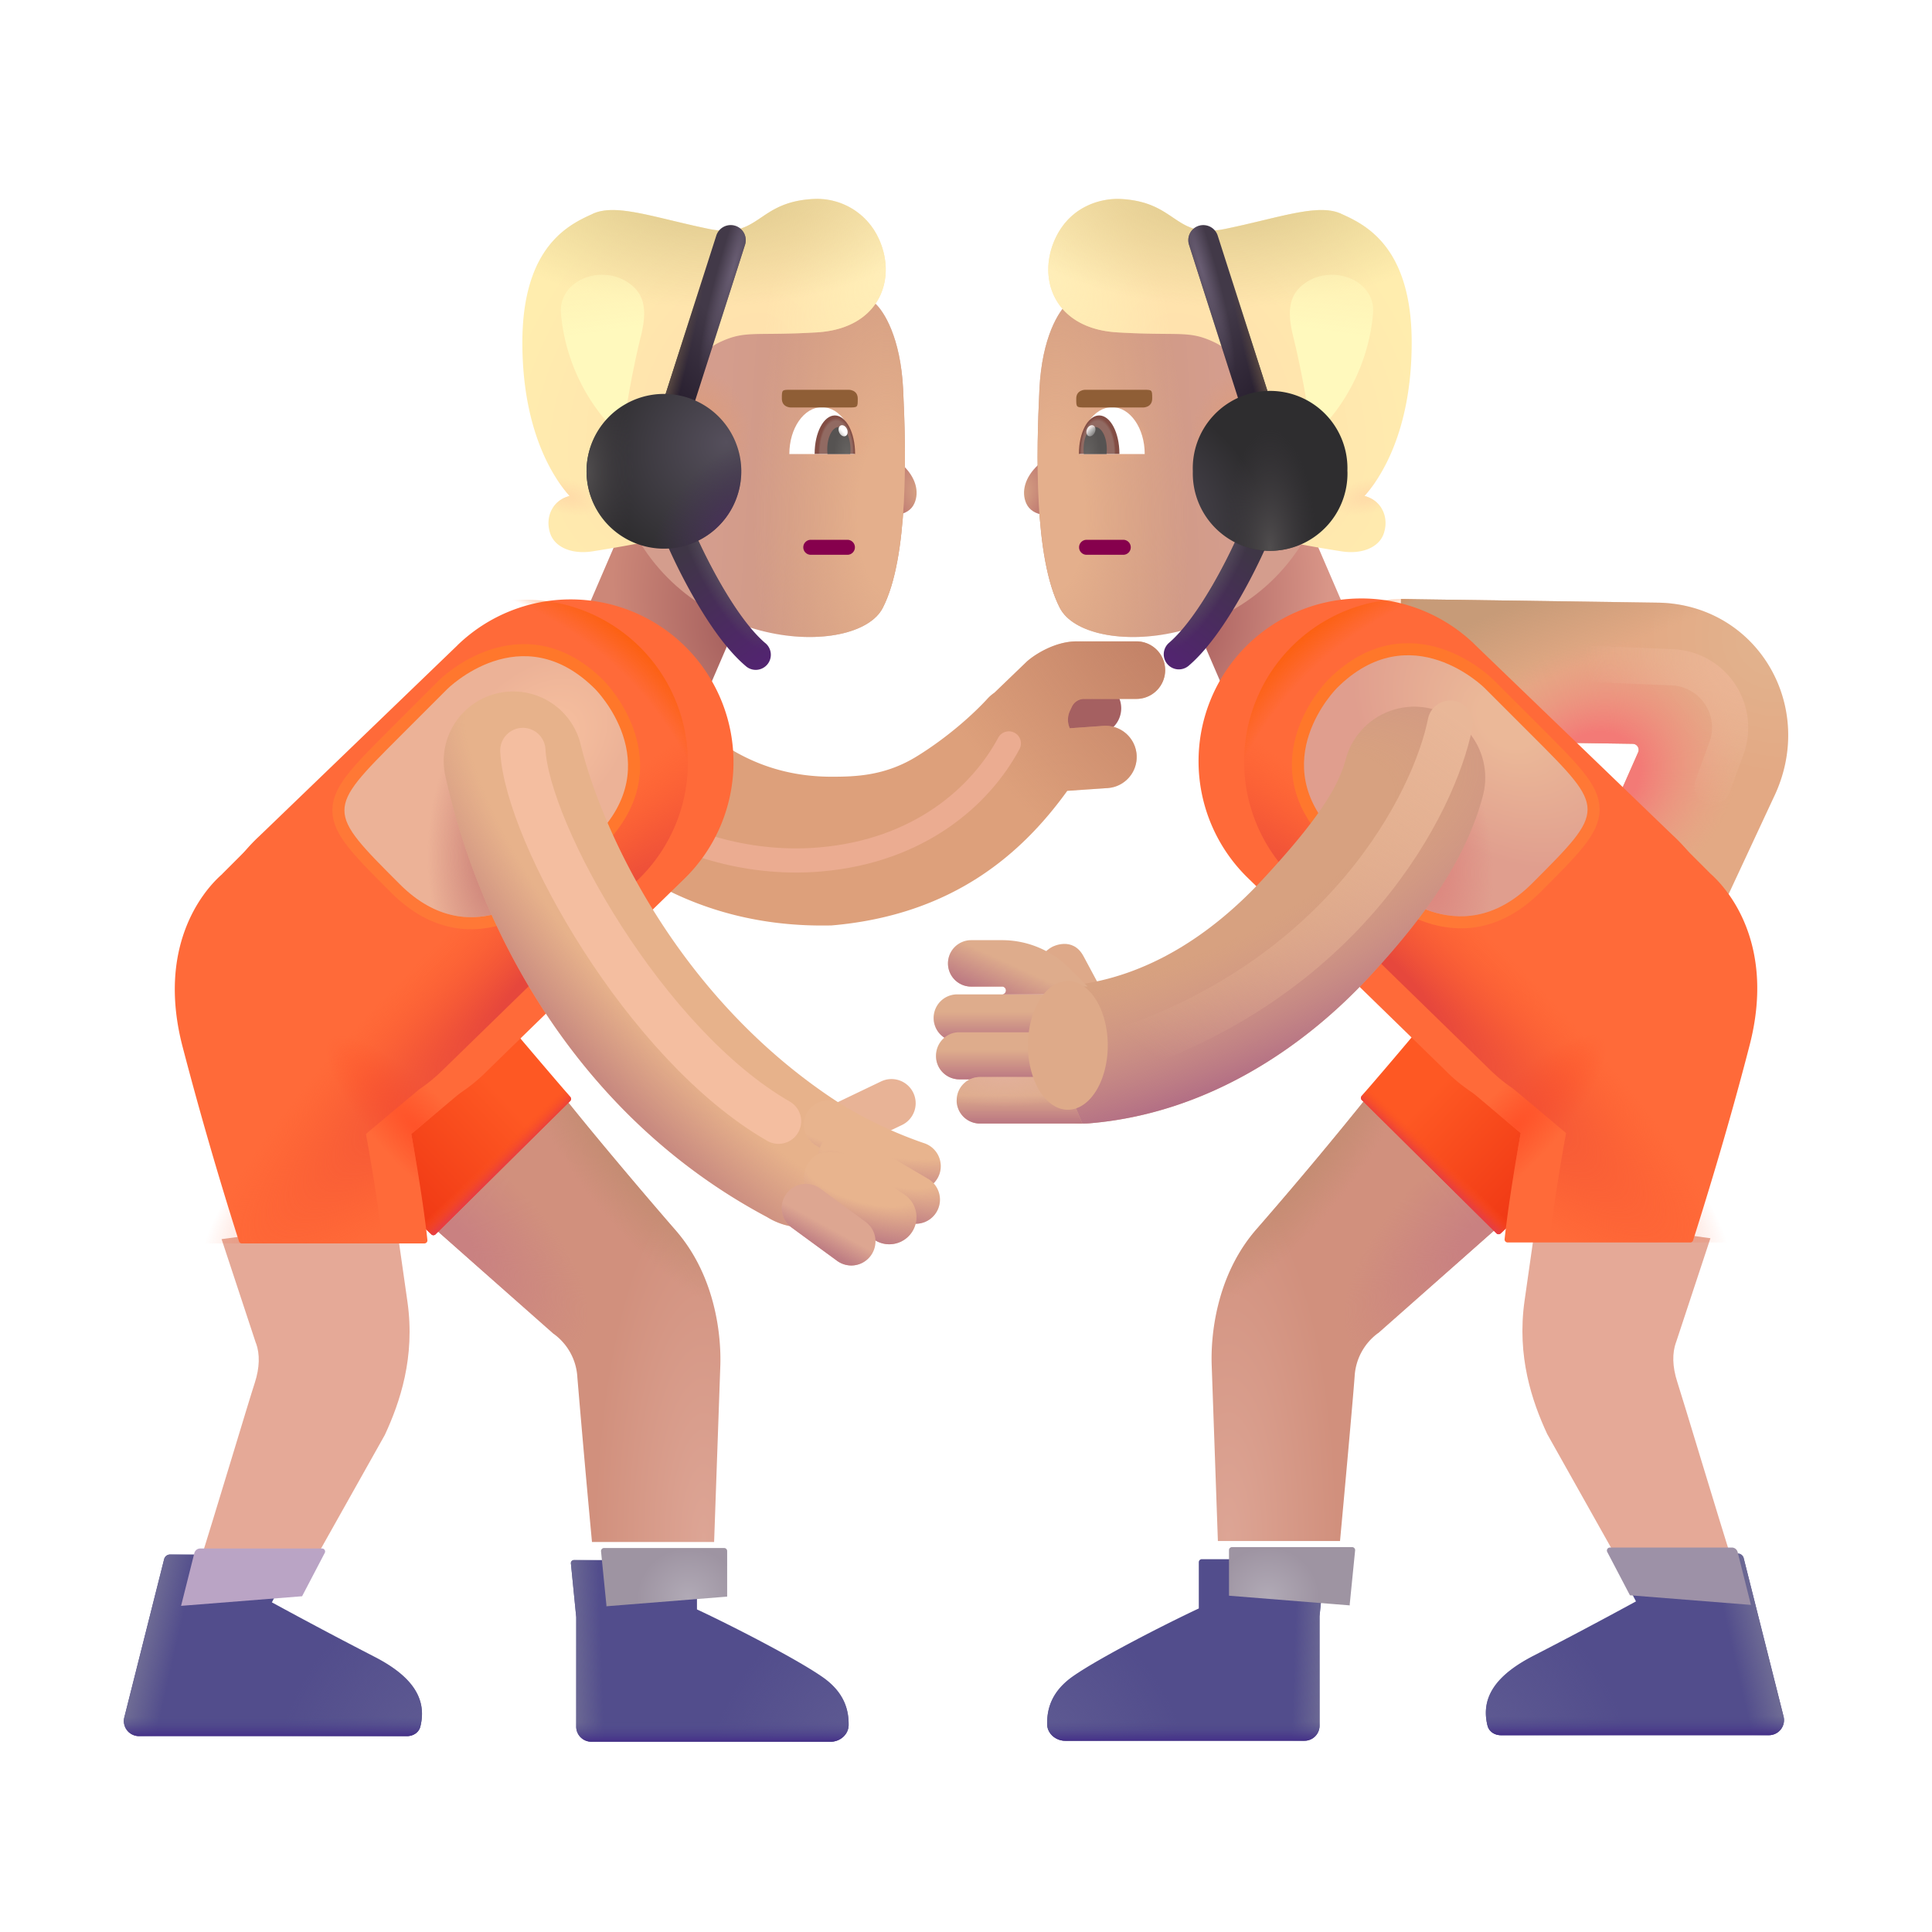 <svg width="32" height="32" fill="none" xmlns="http://www.w3.org/2000/svg"><path transform="rotate(-23.31 19.316 9.21)" fill="url(#a)" d="M19.316 9.21h2.37v3.352h-2.37Z"/><path transform="scale(-1 1) rotate(-23.31 15.984 35.352)" fill="url(#b)" d="M0 0h2.37v3.351H0Z"/><path d="m16.47 11.598-.59.57.297 1.115 1.425-.506-.08-.116a.316.316 0 0 1-.023-.311l.03-.064a.205.205 0 0 1 .185-.118h.42a.437.437 0 1 0 0-.874h-.907c-.333 0-.643.203-.756.304Z" fill="#A56061"/><g filter="url(#c)"><path d="m16.074 11.77.536-.515c.123-.11.461-.332.824-.332h.988a.476.476 0 1 1 0 .953h-.866a.224.224 0 0 0-.202.129l-.033.07a.344.344 0 0 0-.002.287l.557-.039a.516.516 0 0 1 .07 1.03l-.669.046c-.739 1.026-1.884 2.055-3.902 2.229-2.386.056-3.712-1.183-4.258-1.692l-.108-.1-.103-.091a1.15 1.15 0 1 1 1.47-1.769c.023.019.077-.013.133-.046.064-.038.132-.078.163-.05.054.046.11.098.17.153.497.455 1.236 1.132 2.533 1.132.391 0 .884-.013 1.408-.336.51-.314.937-.7 1.167-.95a.662.662 0 0 1 .124-.108Z" fill="#DDA07B"/><path d="m16.074 11.77.536-.515c.123-.11.461-.332.824-.332h.988a.476.476 0 1 1 0 .953h-.866a.224.224 0 0 0-.202.129l-.033.07a.344.344 0 0 0-.002.287l.557-.039a.516.516 0 0 1 .07 1.03l-.669.046c-.739 1.026-1.884 2.055-3.902 2.229-2.386.056-3.712-1.183-4.258-1.692l-.108-.1-.103-.091a1.15 1.15 0 1 1 1.47-1.769c.023.019.077-.013.133-.046.064-.038.132-.078.163-.05.054.046.11.098.17.153.497.455 1.236 1.132 2.533 1.132.391 0 .884-.013 1.408-.336.51-.314.937-.7 1.167-.95a.662.662 0 0 1 .124-.108Z" fill="url(#d)"/></g><g filter="url(#e)"><path d="M10.804 13.626c.38.25 1.469.722 2.781.609 1.64-.14 2.656-1.047 3.125-1.922" stroke="#EBAC91" stroke-width=".4" stroke-linecap="round"/></g><path d="M9.172 22.095 7.133 20.29l2.156-2.187c.348.449 1.223 1.496 1.903 2.277.67.77.758 1.77.738 2.262l-.102 2.898H9.805a295.62 295.62 0 0 1-.242-2.726.954.954 0 0 0-.39-.72Z" fill="url(#f)"/><path d="M9.172 22.095 7.133 20.29l2.156-2.187c.348.449 1.223 1.496 1.903 2.277.67.77.758 1.77.738 2.262l-.102 2.898H9.805a295.62 295.62 0 0 1-.242-2.726.954.954 0 0 0-.39-.72Z" fill="url(#g)"/><path d="M9.172 22.095 7.133 20.29l2.156-2.187c.348.449 1.223 1.496 1.903 2.277.67.77.758 1.77.738 2.262l-.102 2.898H9.805a295.62 295.62 0 0 1-.242-2.726.954.954 0 0 0-.39-.72Z" fill="url(#h)"/><path d="m7.145 20.445-1.082-1.006-1.149-1.024 3.133-1.906c.244.31 1.015 1.214 1.4 1.66a.05.05 0 0 1-.003.068l-2.23 2.207a.05.05 0 0 1-.07.001Z" fill="url(#i)"/><path d="m7.145 20.445-1.082-1.006-1.149-1.024 3.133-1.906c.244.31 1.015 1.214 1.4 1.66a.05.05 0 0 1-.003.068l-2.23 2.207a.05.05 0 0 1-.07.001Z" fill="url(#j)"/><path d="m7.145 20.445-1.082-1.006-1.149-1.024 3.133-1.906c.244.31 1.015 1.214 1.4 1.66a.05.05 0 0 1-.003.068l-2.23 2.207a.05.05 0 0 1-.07.001Z" fill="url(#k)"/><g filter="url(#l)"><path d="m3.89 22.251-.57-1.727 2.876-.39c.013.094.071.51.203 1.43.13.918-.125 1.664-.375 2.203l-1.22 2.172H2.939c.245-.771.843-2.77.93-3.032.085-.261.085-.48.023-.656Z" fill="#E5A997"/></g><g filter="url(#m)"><path d="M6.826 10.688a2.696 2.696 0 0 1 3.753 3.873L7.316 17.74a2.71 2.71 0 1 1-3.77-3.892l3.28-3.159Z" fill="#FF6A39"/></g><g filter="url(#n)"><path d="m2.928 14.478.664-.664 3.68 3.953-1.21 1.015s.192 1.043.267 1.758a.05.05 0 0 1-.05.055H3.255a.05.05 0 0 1-.047-.035 63.198 63.198 0 0 1-.938-3.239c-.409-1.591.287-2.518.66-2.843Z" fill="#FF6A39"/><path d="m2.928 14.478.664-.664 3.68 3.953-1.21 1.015s.192 1.043.267 1.758a.05.05 0 0 1-.05.055H3.255a.05.05 0 0 1-.047-.035 63.198 63.198 0 0 1-.938-3.239c-.409-1.591.287-2.518.66-2.843Z" fill="url(#o)"/></g><path d="M10.647 10.767a2.697 2.697 0 0 0-3.821-.079l-3.234 3.126-.045.034c-.067.064-.13.13-.188.2l-.43.43c-.373.325-1.069 1.252-.66 2.844.372 1.447.778 2.733.938 3.238a.048.048 0 0 0 .047.035h3.025a.05.05 0 0 0 .05-.055c-.074-.714-.268-1.758-.268-1.758l.876-.734c.133-.09.26-.193.38-.309l3.261-3.178a2.696 2.696 0 0 0 .069-3.794Z" fill="url(#p)"/><path d="M10.647 10.767a2.697 2.697 0 0 0-3.821-.079l-3.234 3.126-.045.034c-.067.064-.13.13-.188.2l-.43.43c-.373.325-1.069 1.252-.66 2.844.372 1.447.778 2.733.938 3.238a.048.048 0 0 0 .047.035h3.025a.05.05 0 0 0 .05-.055c-.074-.714-.268-1.758-.268-1.758l.876-.734c.133-.09.26-.193.38-.309l3.261-3.178a2.696 2.696 0 0 0 .069-3.794Z" fill="url(#q)"/><g filter="url(#r)"><path d="m2.919 25.623-.66 2.622a.25.25 0 0 0 .242.31h4.441c.102 0 .196-.06.22-.158.127-.503-.196-.866-.763-1.157a86.812 86.812 0 0 1-1.696-.9l.376-.719a.05.05 0 0 0-.044-.073h-2.02a.1.1 0 0 0-.096.076Z" fill="#524D8C"/><path d="m2.919 25.623-.66 2.622a.25.25 0 0 0 .242.31h4.441c.102 0 .196-.06.22-.158.127-.503-.196-.866-.763-1.157a86.812 86.812 0 0 1-1.696-.9l.376-.719a.05.05 0 0 0-.044-.073h-2.02a.1.1 0 0 0-.096.076Z" fill="url(#s)"/><path d="m2.919 25.623-.66 2.622a.25.25 0 0 0 .242.31h4.441c.102 0 .196-.06.22-.158.127-.503-.196-.866-.763-1.157a86.812 86.812 0 0 1-1.696-.9l.376-.719a.05.05 0 0 0-.044-.073h-2.02a.1.1 0 0 0-.096.076Z" fill="url(#t)"/><path d="m2.919 25.623-.66 2.622a.25.25 0 0 0 .242.31h4.441c.102 0 .196-.06.22-.158.127-.503-.196-.866-.763-1.157a86.812 86.812 0 0 1-1.696-.9l.376-.719a.05.05 0 0 0-.044-.073h-2.02a.1.1 0 0 0-.096.076Z" fill="url(#u)"/></g><g filter="url(#v)"><path d="m4.703 26.34.376-.719a.05.05 0 0 0-.044-.073h-2.02a.1.1 0 0 0-.096.076l-.22.874 2.004-.159Z" fill="#BAA4C5"/></g><g filter="url(#w)"><path d="m9.844 26.485-.088-.89a.05.05 0 0 1 .05-.055h1.988a.05.05 0 0 1 .05.05v.767c.559.261 1.627.807 2.074 1.117.378.261.441.563.438.8-.003.156-.143.274-.298.274h-3.964a.25.25 0 0 1-.25-.25v-1.813Z" fill="#524D8C"/><path d="m9.844 26.485-.088-.89a.05.05 0 0 1 .05-.055h1.988a.05.05 0 0 1 .05.05v.767c.559.261 1.627.807 2.074 1.117.378.261.441.563.438.8-.003.156-.143.274-.298.274h-3.964a.25.25 0 0 1-.25-.25v-1.813Z" fill="url(#x)"/><path d="m9.844 26.485-.088-.89a.05.05 0 0 1 .05-.055h1.988a.05.05 0 0 1 .05.05v.767c.559.261 1.627.807 2.074 1.117.378.261.441.563.438.8-.003.156-.143.274-.298.274h-3.964a.25.25 0 0 1-.25-.25v-1.813Z" fill="url(#y)"/><path d="m9.844 26.485-.088-.89a.05.05 0 0 1 .05-.055h1.988a.05.05 0 0 1 .05.05v.767c.559.261 1.627.807 2.074 1.117.378.261.441.563.438.8-.003.156-.143.274-.298.274h-3.964a.25.25 0 0 1-.25-.25v-1.813Z" fill="url(#z)"/></g><g filter="url(#A)"><path d="M11.844 26.346v-.756a.05.05 0 0 0-.05-.05H9.805a.05.05 0 0 0-.05.055l.089.89v.02l2-.16Z" fill="url(#B)"/></g><g filter="url(#C)"><path transform="rotate(45 8.633 10.188)" stroke="url(#D)" stroke-width=".4" d="M10.365 10.188s1.732 0 1.732 1.732v1.11s0 1.732-1.732 1.732-1.732 0-1.732-1.732v-1.11s0-1.732 1.732-1.732"/></g><path transform="rotate(45 8.633 10.188)" fill="url(#E)" d="M10.365 10.188s1.732 0 1.732 1.732v1.11s0 1.732-1.732 1.732-1.732 0-1.732-1.732v-1.11s0-1.732 1.732-1.732"/><path transform="rotate(45 8.633 10.188)" fill="url(#F)" d="M10.365 10.188s1.732 0 1.732 1.732v1.11s0 1.732-1.732 1.732-1.732 0-1.732-1.732v-1.11s0-1.732 1.732-1.732"/><g filter="url(#G)"><path fill-rule="evenodd" clip-rule="evenodd" d="M15.127 18.25a.4.4 0 0 1-.188.534l-.996.477a.4.4 0 0 1-.346-.722l.996-.477a.4.4 0 0 1 .534.188Z" fill="#E8B396"/></g><path fill-rule="evenodd" clip-rule="evenodd" d="M8.23 11.485a1.15 1.15 0 0 1 1.388.847c.33 1.361 1.57 4.161 4.242 5.911.539.336.765 1.006.43 1.545a1.15 1.15 0 0 1-1.585.37c-3.29-1.75-4.814-4.977-5.323-7.284a1.15 1.15 0 0 1 .847-1.389Z" fill="#E7B28B"/><path fill-rule="evenodd" clip-rule="evenodd" d="M8.23 11.485a1.15 1.15 0 0 1 1.388.847c.33 1.361 1.57 4.161 4.242 5.911.539.336.765 1.006.43 1.545a1.15 1.15 0 0 1-1.585.37c-3.29-1.75-4.814-4.977-5.323-7.284a1.15 1.15 0 0 1 .847-1.389Z" fill="url(#H)"/><path fill-rule="evenodd" clip-rule="evenodd" d="M13.373 18.42a.4.4 0 0 1 .55-.136c.404.245.859.47 1.375.648a.4.4 0 1 1-.26.756 7.868 7.868 0 0 1-1.53-.72.4.4 0 0 1-.135-.549Z" fill="#E8B48E"/><path fill-rule="evenodd" clip-rule="evenodd" d="M13.373 18.42a.4.4 0 0 1 .55-.136c.404.245.859.47 1.375.648a.4.4 0 1 1-.26.756 7.868 7.868 0 0 1-1.53-.72.4.4 0 0 1-.135-.549Z" fill="url(#I)"/><path fill-rule="evenodd" clip-rule="evenodd" d="M13.609 18.95a.4.4 0 0 1 .547-.141l1.215.715a.4.4 0 1 1-.405.69l-1.215-.716a.4.4 0 0 1-.142-.547Z" fill="#E8B48E"/><path fill-rule="evenodd" clip-rule="evenodd" d="M13.609 18.95a.4.4 0 0 1 .547-.141l1.215.715a.4.4 0 1 1-.405.69l-1.215-.716a.4.4 0 0 1-.142-.547Z" fill="url(#J)"/><path fill-rule="evenodd" clip-rule="evenodd" d="M13.393 19.257a.45.45 0 0 1 .624-.121l.973.656a.45.45 0 0 1-.503.746l-.973-.656a.45.45 0 0 1-.121-.625Z" fill="#E8B48E"/><path fill-rule="evenodd" clip-rule="evenodd" d="M13.393 19.257a.45.45 0 0 1 .624-.121l.973.656a.45.45 0 0 1-.503.746l-.973-.656a.45.45 0 0 1-.121-.625Z" fill="url(#K)"/><path fill-rule="evenodd" clip-rule="evenodd" d="M13.025 19.773a.4.4 0 0 1 .56-.087l.746.547a.4.4 0 1 1-.473.645l-.746-.546a.4.4 0 0 1-.087-.56Z" fill="#DDA691"/><path fill-rule="evenodd" clip-rule="evenodd" d="M13.025 19.773a.4.4 0 0 1 .56-.087l.746.547a.4.4 0 1 1-.473.645l-.746-.546a.4.4 0 0 1-.087-.56Z" fill="url(#L)"/><path fill-rule="evenodd" clip-rule="evenodd" d="M27.133 12.46a.1.1 0 0 0-.09-.14l-3.873-.058.035-2.34 4.25.06c1.653.024 2.653 1.726 1.919 3.234l-1.186 2.545-2.062-1.02 1.007-2.281Z" fill="url(#M)"/><path fill-rule="evenodd" clip-rule="evenodd" d="M27.133 12.46a.1.1 0 0 0-.09-.14l-3.873-.058.035-2.34 4.25.06c1.653.024 2.653 1.726 1.919 3.234l-1.186 2.545-2.062-1.02 1.007-2.281Z" fill="url(#N)"/><path fill-rule="evenodd" clip-rule="evenodd" d="M27.133 12.46a.1.1 0 0 0-.09-.14l-3.873-.058.035-2.34 4.25.06c1.653.024 2.653 1.726 1.919 3.234l-1.186 2.545-2.062-1.02 1.007-2.281Z" fill="url(#O)"/><path fill="#DEA989" d="M17.43 15.682s.337-.18.517.157l.3.56s.18.337-.156.518-.337.18-.517-.157l-.3-.56s-.181-.337.156-.518"/><path d="m22.828 22.08 2.039-1.805-2.156-2.188a68.991 68.991 0 0 1-1.903 2.277c-.67.77-.758 1.77-.738 2.262l.102 2.898h2.023c.068-.734.211-2.307.242-2.726a.954.954 0 0 1 .39-.719Z" fill="url(#P)"/><path d="m22.828 22.08 2.039-1.805-2.156-2.188a68.991 68.991 0 0 1-1.903 2.277c-.67.77-.758 1.77-.738 2.262l.102 2.898h2.023c.068-.734.211-2.307.242-2.726a.954.954 0 0 1 .39-.719Z" fill="url(#Q)"/><path d="m22.828 22.08 2.039-1.805-2.156-2.188a68.991 68.991 0 0 1-1.903 2.277c-.67.77-.758 1.77-.738 2.262l.102 2.898h2.023c.068-.734.211-2.307.242-2.726a.954.954 0 0 1 .39-.719Z" fill="url(#R)"/><path d="m24.855 20.43 1.082-1.007 1.149-1.023-3.133-1.907a78.474 78.474 0 0 1-1.4 1.66.05.05 0 0 0 .003.068l2.23 2.207a.05.05 0 0 0 .07.001Z" fill="url(#S)"/><path d="m24.855 20.43 1.082-1.007 1.149-1.023-3.133-1.907a78.474 78.474 0 0 1-1.4 1.66.05.05 0 0 0 .003.068l2.23 2.207a.05.05 0 0 0 .07.001Z" fill="url(#T)"/><path d="m24.855 20.43 1.082-1.007 1.149-1.023-3.133-1.907a78.474 78.474 0 0 1-1.4 1.66.05.05 0 0 0 .003.068l2.23 2.207a.05.05 0 0 0 .07.001Z" fill="url(#U)"/><g filter="url(#V)"><path d="m28.11 22.235.57-1.726-2.876-.39c-.013.093-.071.51-.203 1.429-.13.919.125 1.664.375 2.203l1.22 2.172h1.866c-.245-.77-.844-2.77-.93-3.031-.085-.262-.085-.48-.023-.657Z" fill="#E5A997"/></g><g filter="url(#W)"><path d="M25.174 10.672a2.696 2.696 0 0 0-3.752 3.873l3.261 3.178a2.71 2.71 0 1 0 3.77-3.891l-3.28-3.16Z" fill="#FF6A39"/></g><g filter="url(#X)"><path d="m29.072 14.462-.664-.664-3.68 3.953 1.21 1.016s-.192 1.043-.267 1.758a.05.05 0 0 0 .05.054h3.025a.05.05 0 0 0 .047-.034c.16-.506.565-1.792.938-3.24.409-1.591-.287-2.517-.66-2.843Z" fill="#FF6A39"/><path d="m29.072 14.462-.664-.664-3.68 3.953 1.21 1.016s-.192 1.043-.267 1.758a.05.05 0 0 0 .05.054h3.025a.05.05 0 0 0 .047-.034c.16-.506.565-1.792.938-3.24.409-1.591-.287-2.517-.66-2.843Z" fill="url(#Y)"/></g><path d="M21.353 10.752a2.697 2.697 0 0 1 3.821-.08l3.234 3.126.045.034c.067.064.13.13.188.2l.43.43c.373.326 1.069 1.252.66 2.844a62.491 62.491 0 0 1-.938 3.239.047.047 0 0 1-.02.026.052.052 0 0 1-.027.008h-3.025a.05.05 0 0 1-.05-.054c.075-.715.268-1.758.268-1.758l-.876-.735a2.72 2.72 0 0 1-.38-.309l-3.261-3.177a2.696 2.696 0 0 1-.069-3.794Z" fill="url(#Z)"/><path d="M21.353 10.752a2.697 2.697 0 0 1 3.821-.08l3.234 3.126.045.034c.067.064.13.13.188.2l.43.43c.373.326 1.069 1.252.66 2.844a62.491 62.491 0 0 1-.938 3.239.047.047 0 0 1-.02.026.052.052 0 0 1-.027.008h-3.025a.05.05 0 0 1-.05-.054c.075-.715.268-1.758.268-1.758l-.876-.735a2.72 2.72 0 0 1-.38-.309l-3.261-3.177a2.696 2.696 0 0 1-.069-3.794Z" fill="url(#aa)"/><g filter="url(#ab)"><path d="m29.081 25.608.66 2.621a.25.25 0 0 1-.242.311h-4.441c-.102 0-.196-.06-.22-.159-.127-.503.196-.865.763-1.157a86.214 86.214 0 0 0 1.696-.9l-.376-.719a.05.05 0 0 1 .044-.073h2.02a.1.1 0 0 1 .096.076Z" fill="#524D8C"/><path d="m29.081 25.608.66 2.621a.25.25 0 0 1-.242.311h-4.441c-.102 0-.196-.06-.22-.159-.127-.503.196-.865.763-1.157a86.214 86.214 0 0 0 1.696-.9l-.376-.719a.05.05 0 0 1 .044-.073h2.02a.1.1 0 0 1 .096.076Z" fill="url(#ac)"/><path d="m29.081 25.608.66 2.621a.25.25 0 0 1-.242.311h-4.441c-.102 0-.196-.06-.22-.159-.127-.503.196-.865.763-1.157a86.214 86.214 0 0 0 1.696-.9l-.376-.719a.05.05 0 0 1 .044-.073h2.02a.1.1 0 0 1 .096.076Z" fill="url(#ad)"/><path d="m29.081 25.608.66 2.621a.25.25 0 0 1-.242.311h-4.441c-.102 0-.196-.06-.22-.159-.127-.503.196-.865.763-1.157a86.214 86.214 0 0 0 1.696-.9l-.376-.719a.05.05 0 0 1 .044-.073h2.02a.1.1 0 0 1 .096.076Z" fill="url(#ae)"/></g><g filter="url(#af)"><path d="m27.297 26.323-.376-.718a.05.05 0 0 1 .044-.073h2.02a.1.1 0 0 1 .096.076l.22.874-2.004-.159Z" fill="#9D91A7"/></g><g filter="url(#ag)"><path d="m22.156 26.47.088-.89a.05.05 0 0 0-.05-.055h-1.988a.05.05 0 0 0-.05.05v.766c-.559.262-1.627.807-2.074 1.117-.378.261-.441.563-.438.801.003.155.143.273.298.273h3.964a.25.25 0 0 0 .25-.25V26.47Z" fill="#524D8C"/><path d="m22.156 26.47.088-.89a.05.05 0 0 0-.05-.055h-1.988a.05.05 0 0 0-.05.05v.766c-.559.262-1.627.807-2.074 1.117-.378.261-.441.563-.438.801.003.155.143.273.298.273h3.964a.25.25 0 0 0 .25-.25V26.47Z" fill="url(#ah)"/><path d="m22.156 26.47.088-.89a.05.05 0 0 0-.05-.055h-1.988a.05.05 0 0 0-.05.05v.766c-.559.262-1.627.807-2.074 1.117-.378.261-.441.563-.438.801.003.155.143.273.298.273h3.964a.25.25 0 0 0 .25-.25V26.47Z" fill="url(#ai)"/><path d="m22.156 26.47.088-.89a.05.05 0 0 0-.05-.055h-1.988a.05.05 0 0 0-.05.05v.766c-.559.262-1.627.807-2.074 1.117-.378.261-.441.563-.438.801.003.155.143.273.298.273h3.964a.25.25 0 0 0 .25-.25V26.47Z" fill="url(#aj)"/></g><g filter="url(#ak)"><path d="M20.156 26.33v-.755a.05.05 0 0 1 .05-.05h1.989a.05.05 0 0 1 .05.055l-.089.89v.02l-2-.16Z" fill="url(#al)"/></g><g filter="url(#am)"><path transform="scale(-1 1) rotate(45 -23.963 -23.12)" stroke="url(#an)" stroke-width=".4" d="M1.732 0s1.732 0 1.732 1.732v1.11s0 1.732-1.732 1.732S0 4.574 0 2.842v-1.11S0 0 1.732 0"/></g><path transform="scale(-1 1) rotate(45 -23.963 -23.12)" fill="url(#ao)" d="M1.732 0s1.732 0 1.732 1.732v1.11s0 1.732-1.732 1.732S0 4.574 0 2.842v-1.11S0 0 1.732 0"/><path transform="scale(-1 1) rotate(45 -23.963 -23.12)" fill="url(#ap)" d="M1.732 0s1.732 0 1.732 1.732v1.11s0 1.732-1.732 1.732S0 4.574 0 2.842v-1.11S0 0 1.732 0"/><path fill-rule="evenodd" clip-rule="evenodd" d="M23.727 11.745c.627.168 1 .811.833 1.438-.25.938-.826 1.86-1.893 3.009-1.075 1.157-2.67 2.248-4.615 2.413a1.175 1.175 0 0 1-1.27-1.071c-.055-.647.363-1.162 1.01-1.217 1.206-.141 2.261-.825 3.112-1.74.859-.925 1.253-1.502 1.385-1.999.167-.627.811-1 1.438-.833Z" fill="#D7A180"/><path fill-rule="evenodd" clip-rule="evenodd" d="M23.727 11.745c.627.168 1 .811.833 1.438-.25.938-.826 1.86-1.893 3.009-1.075 1.157-2.67 2.248-4.615 2.413a1.175 1.175 0 0 1-1.27-1.071c-.055-.647.363-1.162 1.01-1.217 1.206-.141 2.261-.825 3.112-1.74.859-.925 1.253-1.502 1.385-1.999.167-.627.811-1 1.438-.833Z" fill="url(#aq)"/><path d="M15.464 16.86a.39.39 0 0 1 .39-.39h2.032v.78h-2.032a.39.39 0 0 1-.39-.39Z" fill="#DEAC8C"/><path d="M15.464 16.86a.39.39 0 0 1 .39-.39h2.032v.78h-2.032a.39.39 0 0 1-.39-.39Z" fill="url(#ar)"/><path d="M15.503 17.487c0-.215.172-.39.384-.39h1.999v.78h-2a.387.387 0 0 1-.383-.39Z" fill="#DEAC8C"/><path d="M15.503 17.487c0-.215.172-.39.384-.39h1.999v.78h-2a.387.387 0 0 1-.383-.39Z" fill="url(#as)"/><path d="M15.846 18.224c0-.212.173-.385.386-.385h1.385l.308.77H16.23a.385.385 0 0 1-.385-.385Z" fill="#DEAC8C"/><path d="M15.846 18.224c0-.212.173-.385.386-.385h1.385l.308.77H16.23a.385.385 0 0 1-.385-.385Z" fill="url(#at)"/><path d="M15.846 18.224c0-.212.173-.385.386-.385h1.385l.308.77H16.23a.385.385 0 0 1-.385-.385Z" fill="url(#au)"/><path d="M16.086 15.572a.384.384 0 1 0 0 .769h.518a.065.065 0 0 1 0 .129h1.158v-.13h.254l-.31-.308a1.568 1.568 0 0 0-1.108-.46h-.512Z" fill="#DEAC8C"/><path d="M16.086 15.572a.384.384 0 1 0 0 .769h.518a.065.065 0 0 1 0 .129h1.158v-.13h.254l-.31-.308a1.568 1.568 0 0 0-1.108-.46h-.512Z" fill="url(#av)"/><g filter="url(#aw)"><path d="M8.66 12.43c.073 1.376 2.032 4.876 4.235 6.141" stroke="#F4BEA0" stroke-width=".75" stroke-linecap="round"/></g><g filter="url(#ax)"><path d="M24.02 11.978c-.26 1.312-1.738 4.243-5.563 5.468" stroke="url(#ay)" stroke-width=".75" stroke-linecap="round"/></g><g filter="url(#az)"><path d="M26.406 10.7a.3.3 0 1 0-.024.599l.024-.6Zm1.29.353.013-.3-.012.3Zm.899 1.342.282.103-.282-.103Zm-.514.532a.3.3 0 0 0 .563.207l-.563-.207Zm-1.7-1.628 1.303.053.025-.6-1.303-.053-.024.6Zm1.932.993-.232.635.563.207.233-.636-.564-.206Zm-.629-.94a.7.7 0 0 1 .63.94l.563.206a1.3 1.3 0 0 0-1.168-1.745l-.025.6Z" fill="url(#aA)"/></g><path d="m11.678 8.251-.218-1.574a.795.795 0 0 0 .218 1.574Z" fill="url(#aB)"/><path d="m11.678 8.251-.218-1.574a.795.795 0 0 0 .218 1.574Z" fill="url(#aC)"/><path d="m11.678 8.251-.218-1.574a.795.795 0 0 0 .218 1.574Z" fill="url(#aD)"/><path d="m11.674 8.256-.218-1.576a.796.796 0 0 0 .218 1.576Z" fill="url(#aE)"/><path d="m11.674 8.256-.218-1.576a.796.796 0 0 0 .218 1.576Z" fill="url(#aF)"/><path d="m11.674 8.256-.218-1.576a.796.796 0 0 0 .218 1.576Z" fill="url(#aG)"/><g filter="url(#aH)"><path fill="#DEAA89" d="M17.026 17.315a.661 1.066 0 1 0 1.322 0 .661 1.066 0 1 0-1.322 0"/></g><path d="M14.954 7.705c-.171-.16-.26-.4-.283-.5h-.196v1.23c.235.15.571.127.67-.097.086-.193.022-.432-.191-.633Z" fill="url(#aI)"/><g filter="url(#aJ)"><path d="M14.709 6.651c-.043-.876-.326-1.299-.46-1.422h-4.082l-.069 3.46c.948 2.32 3.841 2.42 4.273 1.58.432-.839.386-2.603.338-3.618Z" fill="url(#aK)"/><path d="M14.709 6.651c-.043-.876-.326-1.299-.46-1.422h-4.082l-.069 3.46c.948 2.32 3.841 2.42 4.273 1.58.432-.839.386-2.603.338-3.618Z" fill="url(#aL)"/><path d="M14.709 6.651c-.043-.876-.326-1.299-.46-1.422h-4.082l-.069 3.46c.948 2.32 3.841 2.42 4.273 1.58.432-.839.386-2.603.338-3.618Z" fill="url(#aM)"/><path d="M14.709 6.651c-.043-.876-.326-1.299-.46-1.422h-4.082l-.069 3.46c.948 2.32 3.841 2.42 4.273 1.58.432-.839.386-2.603.338-3.618Z" fill="url(#aN)"/></g><g filter="url(#aO)"><path d="M14.543 4.078a1.121 1.121 0 0 0-1.076-.632c-.94.051-.878.67-1.729.495-.898-.185-1.531-.426-1.916-.252l-.007.004c-.38.172-1.163.528-1.163 2.132 0 1.479.527 2.26.782 2.538l-.05.018c-.254.092-.358.361-.267.615.078.216.352.34.697.286.394-.062.683-.116.91-.161a.272.272 0 0 0 .218-.267V7.637c0-.513.361-.819.52-.91.018-.53.18-.773.445-.902.439-.212.575-.107 1.624-.17 1.055-.065 1.337-.91 1.012-1.577Z" fill="url(#aP)"/><path d="M14.543 4.078a1.121 1.121 0 0 0-1.076-.632c-.94.051-.878.67-1.729.495-.898-.185-1.531-.426-1.916-.252l-.007.004c-.38.172-1.163.528-1.163 2.132 0 1.479.527 2.26.782 2.538l-.05.018c-.254.092-.358.361-.267.615.078.216.352.34.697.286.394-.062.683-.116.91-.161a.272.272 0 0 0 .218-.267V7.637c0-.513.361-.819.52-.91.018-.53.18-.773.445-.902.439-.212.575-.107 1.624-.17 1.055-.065 1.337-.91 1.012-1.577Z" fill="url(#aQ)"/><path d="M14.543 4.078a1.121 1.121 0 0 0-1.076-.632c-.94.051-.878.67-1.729.495-.898-.185-1.531-.426-1.916-.252l-.007.004c-.38.172-1.163.528-1.163 2.132 0 1.479.527 2.26.782 2.538l-.05.018c-.254.092-.358.361-.267.615.078.216.352.34.697.286.394-.062.683-.116.91-.161a.272.272 0 0 0 .218-.267V7.637c0-.513.361-.819.52-.91.018-.53.18-.773.445-.902.439-.212.575-.107 1.624-.17 1.055-.065 1.337-.91 1.012-1.577Z" fill="url(#aR)"/><path d="M14.543 4.078a1.121 1.121 0 0 0-1.076-.632c-.94.051-.878.67-1.729.495-.898-.185-1.531-.426-1.916-.252l-.007.004c-.38.172-1.163.528-1.163 2.132 0 1.479.527 2.26.782 2.538l-.05.018c-.254.092-.358.361-.267.615.078.216.352.34.697.286.394-.062.683-.116.91-.161a.272.272 0 0 0 .218-.267V7.637c0-.513.361-.819.52-.91.018-.53.18-.773.445-.902.439-.212.575-.107 1.624-.17 1.055-.065 1.337-.91 1.012-1.577Z" fill="url(#aS)"/></g><path d="m11.678 8.242-.218-1.575a.795.795 0 0 0 .218 1.575Z" fill="url(#aT)"/><path d="m11.678 8.242-.218-1.575a.795.795 0 0 0 .218 1.575Z" fill="url(#aU)"/><path d="m11.678 8.242-.218-1.575a.795.795 0 0 0 .218 1.575Z" fill="url(#aV)"/><path d="M14.155 7.52h-1.081c0-.429.242-.776.54-.776.299 0 .54.347.54.775Z" fill="#fff"/><path d="M13.493 7.52v-.005c0-.35.15-.634.335-.634.185 0 .335.284.335.634v.004h-.67Z" fill="url(#aW)"/><path d="M13.706 7.52a.7.7 0 0 1-.004-.08c0-.203.086-.367.192-.367.106 0 .192.164.192.367a.699.699 0 0 1-.004.08h-.376Z" fill="url(#aX)"/><path transform="scale(-1 1) rotate(24.61 -23.337 -28.442)" fill="url(#aY)" d="M-.07 0a.07.096 0 1 0 .14 0 .07.096 0 1 0-.14 0"/><g filter="url(#aZ)"><path d="M10.61 5.588c-.17.695-.269 1.361-.302 1.663a3.17 3.17 0 0 1-1.016-2.047c-.054-.545.63-.828 1.093-.536.335.21.32.536.226.92Z" fill="url(#ba)"/></g><path fill-rule="evenodd" clip-rule="evenodd" d="M12.178 3.74a.25.25 0 0 1 .162.314l-.95 2.969a.25.25 0 0 1-.476-.153l.95-2.968a.25.25 0 0 1 .314-.162Z" fill="url(#bb)"/><path fill-rule="evenodd" clip-rule="evenodd" d="M12.178 3.74a.25.25 0 0 1 .162.314l-.95 2.969a.25.25 0 0 1-.476-.153l.95-2.968a.25.25 0 0 1 .314-.162Z" fill="url(#bc)"/><path fill-rule="evenodd" clip-rule="evenodd" d="M12.178 3.74a.25.25 0 0 1 .162.314l-.95 2.969a.25.25 0 0 1-.476-.153l.95-2.968a.25.25 0 0 1 .314-.162Z" fill="url(#bd)"/><path fill-rule="evenodd" clip-rule="evenodd" d="M11.102 8.496a.25.25 0 0 1 .325.138c.1.247.285.645.511 1.038.23.399.488.766.732.975a.25.25 0 1 1-.324.38c-.312-.266-.606-.697-.841-1.106a9.538 9.538 0 0 1-.541-1.1.25.25 0 0 1 .138-.325Z" fill="url(#be)"/><path fill-rule="evenodd" clip-rule="evenodd" d="M11.102 8.496a.25.25 0 0 1 .325.138c.1.247.285.645.511 1.038.23.399.488.766.732.975a.25.25 0 1 1-.324.38c-.312-.266-.606-.697-.841-1.106a9.538 9.538 0 0 1-.541-1.1.25.25 0 0 1 .138-.325Z" fill="url(#bf)"/><path fill="url(#bg)" d="M9.715 7.806a1.281 1.281 0 1 0 2.563 0 1.281 1.281 0 1 0-2.563 0"/><path fill="url(#bh)" d="M9.715 7.806a1.281 1.281 0 1 0 2.563 0 1.281 1.281 0 1 0-2.563 0"/><path fill="url(#bi)" d="M9.715 7.806a1.281 1.281 0 1 0 2.563 0 1.281 1.281 0 1 0-2.563 0"/><g filter="url(#bj)"><path fill="#8F5E36" d="M13.096 6.556h.965s.146 0 .146.146 0 .147-.146.147h-.965s-.146 0-.146-.147 0-.146.146-.146"/></g><path d="M13.305 9.065c0-.069.056-.124.124-.124h.607a.124.124 0 0 1 0 .248h-.607a.124.124 0 0 1-.124-.124Z" fill="#86004D"/><path d="m20.356 8.251.218-1.574a.795.795 0 0 1-.218 1.574Z" fill="url(#bk)"/><path d="m20.356 8.251.218-1.574a.795.795 0 0 1-.218 1.574Z" fill="url(#bl)"/><path d="m20.356 8.251.218-1.574a.795.795 0 0 1-.218 1.574Z" fill="url(#bm)"/><path d="m20.36 8.256.218-1.576a.796.796 0 0 1-.218 1.576Z" fill="url(#bn)"/><path d="m20.36 8.256.218-1.576a.796.796 0 0 1-.218 1.576Z" fill="url(#bo)"/><path d="m20.36 8.256.218-1.576a.796.796 0 0 1-.218 1.576Z" fill="url(#bp)"/><path d="M17.19 7.705c.17-.16.259-.4.282-.5h.196v1.23c-.235.15-.57.127-.67-.097-.086-.193-.022-.432.192-.633Z" fill="url(#bq)"/><g filter="url(#br)"><path d="M17.466 6.651c.042-.876.326-1.299.46-1.422h4.082l.068 3.46c-.947 2.32-3.84 2.42-4.272 1.58-.432-.839-.387-2.603-.338-3.618Z" fill="url(#bs)"/><path d="M17.466 6.651c.042-.876.326-1.299.46-1.422h4.082l.068 3.46c-.947 2.32-3.84 2.42-4.272 1.58-.432-.839-.387-2.603-.338-3.618Z" fill="url(#bt)"/><path d="M17.466 6.651c.042-.876.326-1.299.46-1.422h4.082l.068 3.46c-.947 2.32-3.84 2.42-4.272 1.58-.432-.839-.387-2.603-.338-3.618Z" fill="url(#bu)"/><path d="M17.466 6.651c.042-.876.326-1.299.46-1.422h4.082l.068 3.46c-.947 2.32-3.84 2.42-4.272 1.58-.432-.839-.387-2.603-.338-3.618Z" fill="url(#bv)"/></g><g filter="url(#bw)"><path d="M17.49 4.078c.26-.533.773-.649 1.077-.632.94.051.878.67 1.728.495.899-.185 1.532-.426 1.916-.252l.008.004c.379.172 1.163.528 1.163 2.132 0 1.479-.527 2.26-.782 2.538l.05.018c.253.092.358.361.266.615-.078.216-.351.34-.696.286a22.567 22.567 0 0 1-.91-.161.272.272 0 0 1-.218-.267V7.637a1.08 1.08 0 0 0-.521-.91c-.017-.53-.18-.773-.445-.902-.438-.212-.575-.107-1.623-.17-1.055-.065-1.337-.91-1.013-1.577Z" fill="url(#bx)"/><path d="M17.49 4.078c.26-.533.773-.649 1.077-.632.94.051.878.67 1.728.495.899-.185 1.532-.426 1.916-.252l.008.004c.379.172 1.163.528 1.163 2.132 0 1.479-.527 2.26-.782 2.538l.05.018c.253.092.358.361.266.615-.078.216-.351.34-.696.286a22.567 22.567 0 0 1-.91-.161.272.272 0 0 1-.218-.267V7.637a1.08 1.08 0 0 0-.521-.91c-.017-.53-.18-.773-.445-.902-.438-.212-.575-.107-1.623-.17-1.055-.065-1.337-.91-1.013-1.577Z" fill="url(#by)"/><path d="M17.49 4.078c.26-.533.773-.649 1.077-.632.94.051.878.67 1.728.495.899-.185 1.532-.426 1.916-.252l.008.004c.379.172 1.163.528 1.163 2.132 0 1.479-.527 2.26-.782 2.538l.05.018c.253.092.358.361.266.615-.078.216-.351.34-.696.286a22.567 22.567 0 0 1-.91-.161.272.272 0 0 1-.218-.267V7.637a1.08 1.08 0 0 0-.521-.91c-.017-.53-.18-.773-.445-.902-.438-.212-.575-.107-1.623-.17-1.055-.065-1.337-.91-1.013-1.577Z" fill="url(#bz)"/><path d="M17.49 4.078c.26-.533.773-.649 1.077-.632.94.051.878.67 1.728.495.899-.185 1.532-.426 1.916-.252l.008.004c.379.172 1.163.528 1.163 2.132 0 1.479-.527 2.26-.782 2.538l.05.018c.253.092.358.361.266.615-.078.216-.351.34-.696.286a22.567 22.567 0 0 1-.91-.161.272.272 0 0 1-.218-.267V7.637a1.08 1.08 0 0 0-.521-.91c-.017-.53-.18-.773-.445-.902-.438-.212-.575-.107-1.623-.17-1.055-.065-1.337-.91-1.013-1.577Z" fill="url(#bA)"/></g><path d="m20.356 8.242.218-1.575a.795.795 0 0 1-.218 1.575Z" fill="url(#bB)"/><path d="m20.356 8.242.218-1.575a.795.795 0 0 1-.218 1.575Z" fill="url(#bC)"/><path d="m20.356 8.242.218-1.575a.795.795 0 0 1-.218 1.575Z" fill="url(#bD)"/><path d="M17.88 7.52h1.08c0-.429-.242-.776-.54-.776-.299 0-.54.347-.54.775Z" fill="#fff"/><path d="M18.541 7.52v-.005c0-.35-.15-.634-.335-.634-.186 0-.336.284-.336.634v.004h.671Z" fill="url(#bE)"/><path d="M18.328 7.52a.7.7 0 0 0 .004-.08c0-.203-.086-.367-.192-.367-.106 0-.192.164-.192.367 0 .027.001.054.004.08h.376Z" fill="url(#bF)"/><path transform="rotate(24.61 18.07 7.135)" fill="url(#bG)" d="M17.999 7.135a.07.096 0 1 0 .14 0 .07.096 0 1 0-.14 0"/><g filter="url(#bH)"><path d="M21.423 5.588c.17.695.27 1.361.303 1.663a3.169 3.169 0 0 0 1.015-2.047c.055-.545-.629-.828-1.093-.536-.334.21-.32.536-.225.92Z" fill="url(#bI)"/></g><path fill-rule="evenodd" clip-rule="evenodd" d="M19.856 3.74a.25.25 0 0 0-.162.314l.949 2.969a.25.25 0 0 0 .476-.153l-.95-2.968a.25.25 0 0 0-.313-.162Z" fill="url(#bJ)"/><path fill-rule="evenodd" clip-rule="evenodd" d="M19.856 3.74a.25.25 0 0 0-.162.314l.949 2.969a.25.25 0 0 0 .476-.153l-.95-2.968a.25.25 0 0 0-.313-.162Z" fill="url(#bK)"/><path fill-rule="evenodd" clip-rule="evenodd" d="M19.856 3.74a.25.25 0 0 0-.162.314l.949 2.969a.25.25 0 0 0 .476-.153l-.95-2.968a.25.25 0 0 0-.313-.162Z" fill="url(#bL)"/><path fill-rule="evenodd" clip-rule="evenodd" d="M20.932 8.496a.25.25 0 0 0-.326.138 9.05 9.05 0 0 1-.51 1.038c-.23.399-.489.766-.733.975a.25.25 0 1 0 .325.38c.312-.266.605-.697.84-1.106.24-.414.434-.833.542-1.1a.25.25 0 0 0-.138-.325Z" fill="url(#bM)"/><path fill-rule="evenodd" clip-rule="evenodd" d="M20.932 8.496a.25.25 0 0 0-.326.138 9.05 9.05 0 0 1-.51 1.038c-.23.399-.489.766-.733.975a.25.25 0 1 0 .325.38c.312-.266.605-.697.84-1.106.24-.414.434-.833.542-1.1a.25.25 0 0 0-.138-.325Z" fill="url(#bN)"/><path transform="matrix(-1 0 0 1 21.037 7.806)" fill="url(#bO)" d="M-1.281 0A1.281 1.281 0 1 0 1.28 0 1.281 1.281 0 1 0-1.28 0"/><path transform="matrix(-1 0 0 1 21.037 7.806)" fill="url(#bP)" d="M-1.281 0A1.281 1.281 0 1 0 1.28 0 1.281 1.281 0 1 0-1.28 0"/><path transform="matrix(-1 0 0 1 21.037 7.806)" fill="url(#bQ)" d="M-1.281 0A1.281 1.281 0 1 0 1.28 0 1.281 1.281 0 1 0-1.28 0"/><g filter="url(#bR)"><path fill="#8F5E36" d="M18.938 6.556h-.965s-.147 0-.147.146 0 .147.147.147h.965s.146 0 .146-.147 0-.146-.146-.146"/></g><path d="M18.729 9.065a.124.124 0 0 0-.124-.124h-.608a.124.124 0 0 0 0 .248h.608a.124.124 0 0 0 .124-.124Z" fill="#86004D"/><defs><radialGradient id="a" cx="0" cy="0" r="1" gradientUnits="userSpaceOnUse" gradientTransform="matrix(1.386 1.363 -2.281 2.32 19.282 10.661)"><stop stop-color="#AD6361"/><stop offset="1" stop-color="#D99688"/></radialGradient><radialGradient id="b" cx="0" cy="0" r="1" gradientUnits="userSpaceOnUse" gradientTransform="matrix(1.386 1.363 -2.281 2.32 -.033 1.45)"><stop stop-color="#A6605E"/><stop offset=".919" stop-color="#CC8778"/></radialGradient><radialGradient id="d" cx="0" cy="0" r="1" gradientUnits="userSpaceOnUse" gradientTransform="matrix(-2.711 2.353 -5.204 -5.995 18.899 10.923)"><stop stop-color="#C18066"/><stop offset="1" stop-color="#C18066" stop-opacity="0"/></radialGradient><radialGradient id="f" cx="0" cy="0" r="1" gradientUnits="userSpaceOnUse" gradientTransform="matrix(0 -5.969 1.812 0 11.656 25.54)"><stop stop-color="#DDA595"/><stop offset="1" stop-color="#D1907D"/></radialGradient><radialGradient id="g" cx="0" cy="0" r="1" gradientUnits="userSpaceOnUse" gradientTransform="matrix(2.142 1.875 -.943 1.077 7.39 20.509)"><stop offset=".188" stop-color="#C98181"/><stop offset="1" stop-color="#C98181" stop-opacity="0"/></radialGradient><radialGradient id="h" cx="0" cy="0" r="1" gradientUnits="userSpaceOnUse" gradientTransform="rotate(144.26 2.237 11.093) scale(1.231 3.498)"><stop offset=".278" stop-color="#C18B70"/><stop offset="1" stop-color="#C18B70" stop-opacity="0"/></radialGradient><radialGradient id="o" cx="0" cy="0" r="1" gradientUnits="userSpaceOnUse" gradientTransform="rotate(-134.195 7.094 8.075) scale(2.212 .641)"><stop stop-color="#FF5128"/><stop offset="1" stop-color="#FF5128" stop-opacity="0"/></radialGradient><radialGradient id="p" cx="0" cy="0" r="1" gradientUnits="userSpaceOnUse" gradientTransform="rotate(137.394 1.47 9.815) scale(7.861 1.663)"><stop offset=".154" stop-color="#E6473C"/><stop offset="1" stop-color="#FF5C2B" stop-opacity="0"/></radialGradient><radialGradient id="q" cx="0" cy="0" r="1" gradientUnits="userSpaceOnUse" gradientTransform="matrix(6.969 -7.188 5.679 5.507 3.781 17.822)"><stop offset=".93" stop-color="#FB5D03" stop-opacity="0"/><stop offset="1" stop-color="#FB5D03"/></radialGradient><radialGradient id="t" cx="0" cy="0" r="1" gradientUnits="userSpaceOnUse" gradientTransform="rotate(-144.397 8.18 13.124) scale(2.174 2.91)"><stop stop-color="#5E5A92"/><stop offset="1" stop-color="#5E5A92" stop-opacity="0"/></radialGradient><radialGradient id="y" cx="0" cy="0" r="1" gradientUnits="userSpaceOnUse" gradientTransform="matrix(-1.646 -1.266 1.73 -2.25 14.356 28.548)"><stop stop-color="#5E5A92"/><stop offset="1" stop-color="#5E5A92" stop-opacity="0"/></radialGradient><radialGradient id="B" cx="0" cy="0" r="1" gradientUnits="userSpaceOnUse" gradientTransform="matrix(0 -.828 .852 0 11.203 26.368)"><stop stop-color="#B1AAB6"/><stop offset="1" stop-color="#9E94A2"/></radialGradient><radialGradient id="E" cx="0" cy="0" r="1" gradientUnits="userSpaceOnUse" gradientTransform="matrix(-.055 1.735 -1.202 -.038 10.37 11.467)"><stop offset=".158" stop-color="#F7C09F"/><stop offset="1" stop-color="#ECB297"/></radialGradient><radialGradient id="F" cx="0" cy="0" r="1" gradientUnits="userSpaceOnUse" gradientTransform="rotate(45 -10.457 20.15) scale(2.381 1.162)"><stop stop-color="#C57872"/><stop offset="1" stop-color="#C57872" stop-opacity="0"/></radialGradient><radialGradient id="H" cx="0" cy="0" r="1" gradientUnits="userSpaceOnUse" gradientTransform="rotate(137.121 3.018 10.226) scale(3.582 11.084)"><stop offset=".56" stop-color="#BC7A7B" stop-opacity="0"/><stop offset="1" stop-color="#BC7A7B"/></radialGradient><radialGradient id="I" cx="0" cy="0" r="1" gradientUnits="userSpaceOnUse" gradientTransform="matrix(-.242 1.086 -3.516 -.784 14.395 18.573)"><stop offset=".472" stop-color="#BC7A83" stop-opacity="0"/><stop offset="1" stop-color="#BC7A83"/></radialGradient><radialGradient id="J" cx="0" cy="0" r="1" gradientUnits="userSpaceOnUse" gradientTransform="matrix(-.304 .897 -2.624 -.89 14.56 19.222)"><stop offset=".369" stop-color="#BC7A83" stop-opacity="0"/><stop offset="1" stop-color="#BC7A83"/></radialGradient><radialGradient id="K" cx="0" cy="0" r="1" gradientUnits="userSpaceOnUse" gradientTransform="matrix(-.283 .922 -2.485 -.763 14.252 19.54)"><stop offset=".369" stop-color="#BC7A83" stop-opacity="0"/><stop offset="1" stop-color="#BC7A83"/></radialGradient><radialGradient id="M" cx="0" cy="0" r="1" gradientUnits="userSpaceOnUse" gradientTransform="matrix(-1.375 1.625 -1.795 -1.519 29.313 10.634)"><stop stop-color="#E2B38E"/><stop offset="1" stop-color="#E3A984"/></radialGradient><radialGradient id="N" cx="0" cy="0" r="1" gradientUnits="userSpaceOnUse" gradientTransform="matrix(2.122 -1.332 1.133 1.805 26.394 12.841)"><stop offset=".319" stop-color="#F37A76"/><stop offset="1" stop-color="#F09C86" stop-opacity="0"/></radialGradient><radialGradient id="P" cx="0" cy="0" r="1" gradientUnits="userSpaceOnUse" gradientTransform="matrix(0 -5.969 1.812 0 20.343 25.524)"><stop stop-color="#DDA595"/><stop offset="1" stop-color="#D1907D"/></radialGradient><radialGradient id="Q" cx="0" cy="0" r="1" gradientUnits="userSpaceOnUse" gradientTransform="matrix(-2.142 1.875 -.943 -1.077 24.61 20.493)"><stop offset=".188" stop-color="#C98181"/><stop offset="1" stop-color="#C98181" stop-opacity="0"/></radialGradient><radialGradient id="R" cx="0" cy="0" r="1" gradientUnits="userSpaceOnUse" gradientTransform="matrix(.999 .719 -2.043 2.839 21.468 18.774)"><stop offset=".278" stop-color="#C18B70"/><stop offset="1" stop-color="#C18B70" stop-opacity="0"/></radialGradient><radialGradient id="Y" cx="0" cy="0" r="1" gradientUnits="userSpaceOnUse" gradientTransform="matrix(1.542 -1.586 .459 .447 25.75 18.774)"><stop stop-color="#FF5128"/><stop offset="1" stop-color="#FF5128" stop-opacity="0"/></radialGradient><radialGradient id="Z" cx="0" cy="0" r="1" gradientUnits="userSpaceOnUse" gradientTransform="rotate(42.606 -9.151 37.253) scale(7.861 1.663)"><stop offset=".154" stop-color="#E6473C"/><stop offset="1" stop-color="#FF5C2B" stop-opacity="0"/></radialGradient><radialGradient id="aa" cx="0" cy="0" r="1" gradientUnits="userSpaceOnUse" gradientTransform="matrix(-6.969 -7.187 5.679 -5.507 28.218 17.806)"><stop offset=".014" stop-color="#FB5D03" stop-opacity="0"/><stop offset=".93" stop-color="#FB5D03" stop-opacity="0"/><stop offset="1" stop-color="#FB5D03"/></radialGradient><radialGradient id="ad" cx="0" cy="0" r="1" gradientUnits="userSpaceOnUse" gradientTransform="matrix(1.768 -1.266 1.694 2.366 24.81 28.54)"><stop stop-color="#5E5A92"/><stop offset="1" stop-color="#5E5A92" stop-opacity="0"/></radialGradient><radialGradient id="ai" cx="0" cy="0" r="1" gradientUnits="userSpaceOnUse" gradientTransform="matrix(1.646 -1.266 1.73 2.25 17.644 28.532)"><stop stop-color="#5E5A92"/><stop offset="1" stop-color="#5E5A92" stop-opacity="0"/></radialGradient><radialGradient id="al" cx="0" cy="0" r="1" gradientUnits="userSpaceOnUse" gradientTransform="matrix(0 -.828 .852 0 20.797 26.353)"><stop stop-color="#B1AAB6"/><stop offset="1" stop-color="#9E94A2"/></radialGradient><radialGradient id="ao" cx="0" cy="0" r="1" gradientUnits="userSpaceOnUse" gradientTransform="matrix(2.438 .184 -.249 3.289 .122 2.37)"><stop offset=".158" stop-color="#EBB898"/><stop offset=".865" stop-color="#E09E8E"/></radialGradient><radialGradient id="ap" cx="0" cy="0" r="1" gradientUnits="userSpaceOnUse" gradientTransform="matrix(1.49 1.67 -.815 .727 2.746 3.121)"><stop offset=".176" stop-color="#DC877F"/><stop offset="1" stop-color="#DC877F" stop-opacity="0"/></radialGradient><radialGradient id="aq" cx="0" cy="0" r="1" gradientUnits="userSpaceOnUse" gradientTransform="rotate(68.24 -1.036 21.429) scale(4.038 11.175)"><stop offset=".368" stop-color="#CC8F8D" stop-opacity="0"/><stop offset=".969" stop-color="#AC6684"/></radialGradient><radialGradient id="au" cx="0" cy="0" r="1" gradientUnits="userSpaceOnUse" gradientTransform="matrix(0 .498 -1.344 0 16.64 17.84)"><stop stop-color="#E2B09A"/><stop offset="1" stop-color="#E2B09A" stop-opacity="0"/></radialGradient><radialGradient id="aA" cx="0" cy="0" r="1" gradientUnits="userSpaceOnUse" gradientTransform="rotate(123.38 11.47 13.273) scale(2.433 2.71)"><stop stop-color="#ECB596"/><stop offset="1" stop-color="#ECB596" stop-opacity="0"/></radialGradient><radialGradient id="aB" cx="0" cy="0" r="1" gradientUnits="userSpaceOnUse" gradientTransform="rotate(-163.811 6.275 2.83) scale(.828 .404)"><stop offset=".17" stop-color="#917169"/><stop offset="1" stop-color="#7F5A4D"/></radialGradient><radialGradient id="aC" cx="0" cy="0" r="1" gradientUnits="userSpaceOnUse" gradientTransform="matrix(-.247 1.29 -1.345 -.258 11.478 6.967)"><stop offset=".716" stop-color="#7B4845" stop-opacity="0"/><stop offset="1" stop-color="#7B4845"/></radialGradient><radialGradient id="aE" cx="0" cy="0" r="1" gradientUnits="userSpaceOnUse" gradientTransform="matrix(-.796 -.231 .113 -.388 11.508 7.3)"><stop offset=".17" stop-color="#BA9682"/><stop offset="1" stop-color="#AD8570"/></radialGradient><radialGradient id="aF" cx="0" cy="0" r="1" gradientUnits="userSpaceOnUse" gradientTransform="matrix(-.247 1.292 -1.346 -.258 11.474 6.97)"><stop offset=".556" stop-color="#9E6563" stop-opacity="0"/><stop offset="1" stop-color="#9E6563"/></radialGradient><radialGradient id="aI" cx="0" cy="0" r="1" gradientUnits="userSpaceOnUse" gradientTransform="rotate(151.587 6.6 6.025) scale(.593 .837)"><stop offset=".101" stop-color="#D6A183"/><stop offset=".684" stop-color="#C27F74"/></radialGradient><radialGradient id="aL" cx="0" cy="0" r="1" gradientUnits="userSpaceOnUse" gradientTransform="matrix(.923 -.051 .062 1.125 11.267 7.415)"><stop offset=".156" stop-color="#DD9C79"/><stop offset="1" stop-color="#DD9C79" stop-opacity="0"/></radialGradient><radialGradient id="aM" cx="0" cy="0" r="1" gradientUnits="userSpaceOnUse" gradientTransform="matrix(0 -5.674 2.205 0 14.435 8.713)"><stop offset=".219" stop-color="#E4AF8C"/><stop offset="1" stop-color="#E4AF8C" stop-opacity="0"/></radialGradient><radialGradient id="aN" cx="0" cy="0" r="1" gradientUnits="userSpaceOnUse" gradientTransform="matrix(0 .427 -.666 0 13.529 7.466)"><stop offset=".155" stop-color="#E6AA86"/><stop offset="1" stop-color="#E6AA86" stop-opacity="0"/></radialGradient><radialGradient id="aP" cx="0" cy="0" r="1" gradientUnits="userSpaceOnUse" gradientTransform="matrix(-2.632 -2.131 3.239 -4.002 12.191 6.37)"><stop offset=".194" stop-color="#FFE2AD"/><stop offset="1" stop-color="#FFEDAE"/></radialGradient><radialGradient id="aQ" cx="0" cy="0" r="1" gradientUnits="userSpaceOnUse" gradientTransform="rotate(-143.912 8.103 -.032) scale(1.625 2.614)"><stop stop-color="#FFEEB8"/><stop offset="1" stop-color="#FFEEB8" stop-opacity="0"/></radialGradient><radialGradient id="aR" cx="0" cy="0" r="1" gradientUnits="userSpaceOnUse" gradientTransform="matrix(.573 .162 -.08 .281 9.384 8.372)"><stop offset=".197" stop-color="#FFDDA9"/><stop offset="1" stop-color="#FFDDA9" stop-opacity="0"/></radialGradient><radialGradient id="aS" cx="0" cy="0" r="1" gradientUnits="userSpaceOnUse" gradientTransform="matrix(0 2.075 -4.222 0 11.661 3.163)"><stop stop-color="#D9C388"/><stop offset="1" stop-color="#D9C388" stop-opacity="0"/></radialGradient><radialGradient id="aT" cx="0" cy="0" r="1" gradientUnits="userSpaceOnUse" gradientTransform="rotate(-163.811 6.274 2.825) scale(.827 .404)"><stop offset=".17" stop-color="#EBB497"/><stop offset="1" stop-color="#E1A587"/></radialGradient><radialGradient id="aU" cx="0" cy="0" r="1" gradientUnits="userSpaceOnUse" gradientTransform="rotate(100.843 2.863 8.223) scale(1.314 1.369)"><stop offset=".556" stop-color="#E1A38B" stop-opacity="0"/><stop offset="1" stop-color="#DD9A7E"/></radialGradient><radialGradient id="aW" cx="0" cy="0" r="1" gradientUnits="userSpaceOnUse" gradientTransform="matrix(-.299 0 0 -.581 13.851 7.496)"><stop offset=".895" stop-color="#916A62"/><stop offset="1" stop-color="#824D44"/></radialGradient><radialGradient id="aX" cx="0" cy="0" r="1" gradientUnits="userSpaceOnUse" gradientTransform="matrix(-.273 0 0 -.592 14.035 7.52)"><stop stop-color="#666361"/><stop offset=".813" stop-color="#565352"/></radialGradient><radialGradient id="bc" cx="0" cy="0" r="1" gradientUnits="userSpaceOnUse" gradientTransform="matrix(.23 .059 -.607 2.386 11.106 6.154)"><stop stop-color="#5E4D44"/><stop offset="1" stop-color="#5E4D44" stop-opacity="0"/></radialGradient><radialGradient id="bd" cx="0" cy="0" r="1" gradientUnits="userSpaceOnUse" gradientTransform="matrix(-.521 1.828 -.238 -.068 12.149 4.415)"><stop stop-color="#695D73"/><stop offset="1" stop-color="#695D73" stop-opacity="0"/></radialGradient><radialGradient id="bf" cx="0" cy="0" r="1" gradientUnits="userSpaceOnUse" gradientTransform="matrix(-.352 .188 -.702 -1.316 11.985 9.43)"><stop stop-color="#5E5663"/><stop offset="1" stop-color="#5E5663" stop-opacity="0"/></radialGradient><radialGradient id="bg" cx="0" cy="0" r="1" gradientUnits="userSpaceOnUse" gradientTransform="matrix(-2.031 1.094 -.968 -1.798 12.031 7.321)"><stop stop-color="#554F5C"/><stop offset="1" stop-color="#2E2D2F"/></radialGradient><radialGradient id="bh" cx="0" cy="0" r="1" gradientUnits="userSpaceOnUse" gradientTransform="matrix(.77 0 0 1.984 9.715 7.806)"><stop stop-color="#504D4E"/><stop offset="1" stop-color="#3E3A3F" stop-opacity="0"/></radialGradient><radialGradient id="bi" cx="0" cy="0" r="1" gradientUnits="userSpaceOnUse" gradientTransform="matrix(-.766 -.641 1.04 -1.243 12.063 8.696)"><stop stop-color="#483159"/><stop offset="1" stop-color="#433352" stop-opacity="0"/></radialGradient><radialGradient id="bk" cx="0" cy="0" r="1" gradientUnits="userSpaceOnUse" gradientTransform="matrix(.795 -.231 .113 .388 20.521 7.296)"><stop offset=".17" stop-color="#917169"/><stop offset="1" stop-color="#7F5A4D"/></radialGradient><radialGradient id="bl" cx="0" cy="0" r="1" gradientUnits="userSpaceOnUse" gradientTransform="rotate(79.157 6.064 15.917) scale(1.314 1.369)"><stop offset=".716" stop-color="#7B4845" stop-opacity="0"/><stop offset="1" stop-color="#7B4845"/></radialGradient><radialGradient id="bn" cx="0" cy="0" r="1" gradientUnits="userSpaceOnUse" gradientTransform="matrix(.796 -.231 .113 .388 20.526 7.3)"><stop offset=".17" stop-color="#BA9682"/><stop offset="1" stop-color="#AD8570"/></radialGradient><radialGradient id="bo" cx="0" cy="0" r="1" gradientUnits="userSpaceOnUse" gradientTransform="matrix(.247 1.292 -1.346 .258 20.56 6.97)"><stop offset=".556" stop-color="#9E6563" stop-opacity="0"/><stop offset="1" stop-color="#9E6563"/></radialGradient><radialGradient id="bq" cx="0" cy="0" r="1" gradientUnits="userSpaceOnUse" gradientTransform="matrix(.521 .282 -.398 .736 16.871 8.184)"><stop offset=".101" stop-color="#D6A183"/><stop offset=".684" stop-color="#C27F74"/></radialGradient><radialGradient id="bt" cx="0" cy="0" r="1" gradientUnits="userSpaceOnUse" gradientTransform="rotate(-176.824 10.557 3.417) scale(.924 1.127)"><stop offset=".156" stop-color="#DD9C79"/><stop offset="1" stop-color="#DD9C79" stop-opacity="0"/></radialGradient><radialGradient id="bu" cx="0" cy="0" r="1" gradientUnits="userSpaceOnUse" gradientTransform="matrix(0 -5.674 2.205 0 17.74 8.713)"><stop offset=".219" stop-color="#E4AF8C"/><stop offset="1" stop-color="#E4AF8C" stop-opacity="0"/></radialGradient><radialGradient id="bv" cx="0" cy="0" r="1" gradientUnits="userSpaceOnUse" gradientTransform="matrix(0 .427 -.666 0 18.646 7.466)"><stop offset=".155" stop-color="#E6AA86"/><stop offset="1" stop-color="#E6AA86" stop-opacity="0"/></radialGradient><radialGradient id="bx" cx="0" cy="0" r="1" gradientUnits="userSpaceOnUse" gradientTransform="matrix(2.632 -2.131 3.239 4.002 19.842 6.37)"><stop offset=".194" stop-color="#FFE2AD"/><stop offset="1" stop-color="#FFEDAE"/></radialGradient><radialGradient id="by" cx="0" cy="0" r="1" gradientUnits="userSpaceOnUse" gradientTransform="matrix(1.313 -.957 1.54 2.112 17.363 4.715)"><stop stop-color="#FFEEB8"/><stop offset="1" stop-color="#FFEEB8" stop-opacity="0"/></radialGradient><radialGradient id="bz" cx="0" cy="0" r="1" gradientUnits="userSpaceOnUse" gradientTransform="rotate(164.167 10.743 5.76) scale(.595 .292)"><stop offset=".197" stop-color="#FFDDA9"/><stop offset="1" stop-color="#FFDDA9" stop-opacity="0"/></radialGradient><radialGradient id="bA" cx="0" cy="0" r="1" gradientUnits="userSpaceOnUse" gradientTransform="matrix(0 2.075 -4.222 0 20.373 3.163)"><stop stop-color="#D9C388"/><stop offset="1" stop-color="#D9C388" stop-opacity="0"/></radialGradient><radialGradient id="bB" cx="0" cy="0" r="1" gradientUnits="userSpaceOnUse" gradientTransform="matrix(.795 -.231 .113 .388 20.521 7.287)"><stop offset=".17" stop-color="#EBB497"/><stop offset="1" stop-color="#E1A587"/></radialGradient><radialGradient id="bC" cx="0" cy="0" r="1" gradientUnits="userSpaceOnUse" gradientTransform="rotate(79.157 6.07 15.912) scale(1.314 1.369)"><stop offset=".556" stop-color="#E1A38B" stop-opacity="0"/><stop offset="1" stop-color="#DD9A7E"/></radialGradient><radialGradient id="bE" cx="0" cy="0" r="1" gradientUnits="userSpaceOnUse" gradientTransform="matrix(.299 0 0 .581 18.182 7.496)"><stop offset=".895" stop-color="#916A62"/><stop offset="1" stop-color="#824D44"/></radialGradient><radialGradient id="bF" cx="0" cy="0" r="1" gradientUnits="userSpaceOnUse" gradientTransform="matrix(.273 0 0 .592 17.999 7.52)"><stop stop-color="#666361"/><stop offset=".813" stop-color="#565352"/></radialGradient><radialGradient id="bK" cx="0" cy="0" r="1" gradientUnits="userSpaceOnUse" gradientTransform="rotate(165.735 10.079 4.386) scale(.238 2.462)"><stop stop-color="#5E4D44"/><stop offset="1" stop-color="#5E4D44" stop-opacity="0"/></radialGradient><radialGradient id="bL" cx="0" cy="0" r="1" gradientUnits="userSpaceOnUse" gradientTransform="matrix(.521 1.828 -.238 .068 19.885 4.415)"><stop stop-color="#695D73"/><stop offset="1" stop-color="#695D73" stop-opacity="0"/></radialGradient><radialGradient id="bN" cx="0" cy="0" r="1" gradientUnits="userSpaceOnUse" gradientTransform="matrix(.352 .188 -.702 1.316 20.05 9.43)"><stop stop-color="#5E5663"/><stop offset="1" stop-color="#5E5663" stop-opacity="0"/></radialGradient><radialGradient id="bO" cx="0" cy="0" r="1" gradientUnits="userSpaceOnUse" gradientTransform="matrix(-2.031 1.094 -.968 -1.798 2.316 .797)"><stop stop-color="#554F5C"/><stop offset="1" stop-color="#2E2D2F"/></radialGradient><radialGradient id="bP" cx="0" cy="0" r="1" gradientUnits="userSpaceOnUse" gradientTransform="matrix(.77 0 0 1.984 0 1.281)"><stop stop-color="#504D4E"/><stop offset="1" stop-color="#3E3A3F" stop-opacity="0"/></radialGradient><radialGradient id="bQ" cx="0" cy="0" r="1" gradientUnits="userSpaceOnUse" gradientTransform="matrix(-.766 -.641 1.04 -1.243 2.348 2.172)"><stop stop-color="#483159"/><stop offset="1" stop-color="#433352" stop-opacity="0"/></radialGradient><linearGradient id="i" x1="6.625" y1="19.946" x2="8.406" y2="18.259" gradientUnits="userSpaceOnUse"><stop stop-color="#F03814"/><stop offset="1" stop-color="#FE5823"/></linearGradient><linearGradient id="j" x1="8.328" y1="19.337" x2="8.153" y2="19.153" gradientUnits="userSpaceOnUse"><stop stop-color="#E73D40"/><stop offset="1" stop-color="#FD5220" stop-opacity="0"/></linearGradient><linearGradient id="k" x1="5.563" y1="19.384" x2="6.844" y2="19.446" gradientUnits="userSpaceOnUse"><stop offset=".28" stop-color="#ED3424"/><stop offset="1" stop-color="#ED3424" stop-opacity="0"/></linearGradient><linearGradient id="s" x1="2.251" y1="28.196" x2="2.836" y2="28.329" gradientUnits="userSpaceOnUse"><stop offset=".107" stop-color="#6D6A94"/><stop offset="1" stop-color="#6D6A94" stop-opacity="0"/></linearGradient><linearGradient id="u" x1="5.625" y1="28.556" x2="5.625" y2="28.232" gradientUnits="userSpaceOnUse"><stop stop-color="#442F88"/><stop offset="1" stop-color="#524E8D" stop-opacity="0"/></linearGradient><linearGradient id="x" x1="9.756" y1="28.321" x2="10.3" y2="28.305" gradientUnits="userSpaceOnUse"><stop offset=".107" stop-color="#6D6A94"/><stop offset="1" stop-color="#6D6A94" stop-opacity="0"/></linearGradient><linearGradient id="z" x1="12.899" y1="28.548" x2="12.899" y2="28.224" gradientUnits="userSpaceOnUse"><stop stop-color="#442F88"/><stop offset="1" stop-color="#524E8D" stop-opacity="0"/></linearGradient><linearGradient id="D" x1="10.365" y1="10.188" x2="10.365" y2="14.762" gradientUnits="userSpaceOnUse"><stop stop-color="#FF772A"/><stop offset="1" stop-color="#FF7837"/></linearGradient><linearGradient id="L" x1="13.406" y1="20.712" x2="13.641" y2="20.282" gradientUnits="userSpaceOnUse"><stop offset=".245" stop-color="#BE7D83"/><stop offset="1" stop-color="#BE7D83" stop-opacity="0"/></linearGradient><linearGradient id="O" x1="25.301" y1="9.922" x2="25.832" y2="11.165" gradientUnits="userSpaceOnUse"><stop stop-color="#C79B78"/><stop offset="1" stop-color="#C79B78" stop-opacity="0"/></linearGradient><linearGradient id="S" x1="25.375" y1="19.931" x2="23.593" y2="18.243" gradientUnits="userSpaceOnUse"><stop stop-color="#F03814"/><stop offset="1" stop-color="#FE5823"/></linearGradient><linearGradient id="T" x1="23.672" y1="19.321" x2="23.847" y2="19.138" gradientUnits="userSpaceOnUse"><stop stop-color="#E73D40"/><stop offset="1" stop-color="#FD5220" stop-opacity="0"/></linearGradient><linearGradient id="U" x1="26.437" y1="19.368" x2="25.156" y2="19.431" gradientUnits="userSpaceOnUse"><stop offset=".28" stop-color="#ED3424"/><stop offset="1" stop-color="#ED3424" stop-opacity="0"/></linearGradient><linearGradient id="ac" x1="29.749" y1="28.181" x2="29.164" y2="28.314" gradientUnits="userSpaceOnUse"><stop offset=".107" stop-color="#6D6A94"/><stop offset="1" stop-color="#6D6A94" stop-opacity="0"/></linearGradient><linearGradient id="ae" x1="26.375" y1="28.54" x2="26.375" y2="28.216" gradientUnits="userSpaceOnUse"><stop stop-color="#442F88"/><stop offset="1" stop-color="#524E8D" stop-opacity="0"/></linearGradient><linearGradient id="ah" x1="22.244" y1="28.306" x2="21.7" y2="28.289" gradientUnits="userSpaceOnUse"><stop offset=".107" stop-color="#6D6A94"/><stop offset="1" stop-color="#6D6A94" stop-opacity="0"/></linearGradient><linearGradient id="aj" x1="19.101" y1="28.532" x2="19.101" y2="28.208" gradientUnits="userSpaceOnUse"><stop stop-color="#442F88"/><stop offset="1" stop-color="#524E8D" stop-opacity="0"/></linearGradient><linearGradient id="an" x1="1.732" y1="0" x2="1.732" y2="4.574" gradientUnits="userSpaceOnUse"><stop stop-color="#FF772A"/><stop offset="1" stop-color="#FF7837"/></linearGradient><linearGradient id="ar" x1="17.246" y1="17.25" x2="17.246" y2="16.769" gradientUnits="userSpaceOnUse"><stop stop-color="#BA7682"/><stop offset="1" stop-color="#BA7682" stop-opacity="0"/></linearGradient><linearGradient id="as" x1="17.256" y1="17.878" x2="17.256" y2="17.396" gradientUnits="userSpaceOnUse"><stop stop-color="#BA7682"/><stop offset="1" stop-color="#BA7682" stop-opacity="0"/></linearGradient><linearGradient id="at" x1="17.375" y1="18.609" x2="17.375" y2="18.134" gradientUnits="userSpaceOnUse"><stop stop-color="#BA7682"/><stop offset="1" stop-color="#BA7682" stop-opacity="0"/></linearGradient><linearGradient id="av" x1="16.582" y1="16.628" x2="16.859" y2="16.021" gradientUnits="userSpaceOnUse"><stop stop-color="#BA7682"/><stop offset="1" stop-color="#BA7682" stop-opacity="0"/></linearGradient><linearGradient id="ay" x1="24.207" y1="11.978" x2="19.801" y2="18.009" gradientUnits="userSpaceOnUse"><stop stop-color="#E9B798"/><stop offset="1" stop-color="#E9B798" stop-opacity="0"/></linearGradient><linearGradient id="aD" x1="11.623" y1="7.334" x2="11.316" y2="7.42" gradientUnits="userSpaceOnUse"><stop stop-color="#8A655B"/><stop offset="1" stop-color="#825C51" stop-opacity="0"/></linearGradient><linearGradient id="aG" x1="11.568" y1="7.375" x2="11.405" y2="7.388" gradientUnits="userSpaceOnUse"><stop stop-color="#A17363"/><stop offset="1" stop-color="#A17363" stop-opacity="0"/></linearGradient><linearGradient id="aK" x1="11.608" y1="8.226" x2="14.739" y2="8.414" gradientUnits="userSpaceOnUse"><stop stop-color="#D49D8D"/><stop offset="1" stop-color="#CB947A"/></linearGradient><linearGradient id="aV" x1="11.572" y1="7.362" x2="11.41" y2="7.374" gradientUnits="userSpaceOnUse"><stop stop-color="#E5A88D"/><stop offset="1" stop-color="#E4A88B" stop-opacity="0"/></linearGradient><linearGradient id="aY" x1="-.007" y1=".054" x2=".196" y2=".121" gradientUnits="userSpaceOnUse"><stop stop-color="#fff"/><stop offset="1" stop-color="#fff" stop-opacity="0"/></linearGradient><linearGradient id="ba" x1="10.173" y1="6.849" x2="9.687" y2="3.678" gradientUnits="userSpaceOnUse"><stop offset=".421" stop-color="#FFF9BD"/><stop offset="1" stop-color="#FFF9BD" stop-opacity="0"/></linearGradient><linearGradient id="bb" x1="11.977" y1="5.462" x2="10.903" y2="6.368" gradientUnits="userSpaceOnUse"><stop stop-color="#423948"/><stop offset="1" stop-color="#271E2E"/></linearGradient><linearGradient id="be" x1="11.406" y1="9.071" x2="12.758" y2="10.9" gradientUnits="userSpaceOnUse"><stop stop-color="#3F3646"/><stop offset="1" stop-color="#522470"/></linearGradient><linearGradient id="bm" x1="20.41" y1="7.334" x2="20.718" y2="7.42" gradientUnits="userSpaceOnUse"><stop stop-color="#8A655B"/><stop offset="1" stop-color="#825C51" stop-opacity="0"/></linearGradient><linearGradient id="bp" x1="20.466" y1="7.375" x2="20.628" y2="7.388" gradientUnits="userSpaceOnUse"><stop stop-color="#A17363"/><stop offset="1" stop-color="#A17363" stop-opacity="0"/></linearGradient><linearGradient id="bs" x1="20.566" y1="8.226" x2="17.436" y2="8.414" gradientUnits="userSpaceOnUse"><stop stop-color="#D49D8D"/><stop offset="1" stop-color="#CB947A"/></linearGradient><linearGradient id="bD" x1="20.462" y1="7.362" x2="20.624" y2="7.374" gradientUnits="userSpaceOnUse"><stop stop-color="#E5A88D"/><stop offset="1" stop-color="#E4A88B" stop-opacity="0"/></linearGradient><linearGradient id="bG" x1="17.991" y1="7.093" x2="18.195" y2="7.16" gradientUnits="userSpaceOnUse"><stop stop-color="#fff"/><stop offset="1" stop-color="#fff" stop-opacity="0"/></linearGradient><linearGradient id="bI" x1="21.861" y1="6.849" x2="22.347" y2="3.678" gradientUnits="userSpaceOnUse"><stop offset=".421" stop-color="#FFF9BD"/><stop offset="1" stop-color="#FFF9BD" stop-opacity="0"/></linearGradient><linearGradient id="bJ" x1="20.057" y1="5.462" x2="21.131" y2="6.368" gradientUnits="userSpaceOnUse"><stop stop-color="#423948"/><stop offset="1" stop-color="#271E2E"/></linearGradient><linearGradient id="bM" x1="20.627" y1="9.071" x2="19.276" y2="10.9" gradientUnits="userSpaceOnUse"><stop stop-color="#3F3646"/><stop offset="1" stop-color="#522470"/></linearGradient><filter id="c" x="8.491" y="10.623" width="10.808" height="5.007" filterUnits="userSpaceOnUse" color-interpolation-filters="sRGB"><feFlood flood-opacity="0" result="BackgroundImageFix"/><feBlend in="SourceGraphic" in2="BackgroundImageFix" result="shape"/><feColorMatrix in="SourceAlpha" values="0 0 0 0 0 0 0 0 0 0 0 0 0 0 0 0 0 0 127 0" result="hardAlpha"/><feOffset/><feGaussianBlur stdDeviation=".75"/><feComposite in2="hardAlpha" operator="arithmetic" k2="-1" k3="1"/><feColorMatrix values="0 0 0 0 0.788 0 0 0 0 0.51 0 0 0 0 0.471 0 0 0 1 0"/><feBlend in2="shape" result="effect1_innerShadow_3987_23636"/><feColorMatrix in="SourceAlpha" values="0 0 0 0 0 0 0 0 0 0 0 0 0 0 0 0 0 0 127 0" result="hardAlpha"/><feOffset dx=".4" dy="-.3"/><feGaussianBlur stdDeviation=".3"/><feComposite in2="hardAlpha" operator="arithmetic" k2="-1" k3="1"/><feColorMatrix values="0 0 0 0 0.718 0 0 0 0 0.412 0 0 0 0 0.475 0 0 0 1 0"/><feBlend in2="effect1_innerShadow_3987_23636" result="effect2_innerShadow_3987_23636"/></filter><filter id="e" x="10.204" y="11.713" width="7.106" height="3.139" filterUnits="userSpaceOnUse" color-interpolation-filters="sRGB"><feFlood flood-opacity="0" result="BackgroundImageFix"/><feBlend in="SourceGraphic" in2="BackgroundImageFix" result="shape"/><feGaussianBlur stdDeviation=".2" result="effect1_foregroundBlur_3987_23636"/></filter><filter id="l" x="2.788" y="20.134" width="4.146" height="5.805" filterUnits="userSpaceOnUse" color-interpolation-filters="sRGB"><feFlood flood-opacity="0" result="BackgroundImageFix"/><feBlend in="SourceGraphic" in2="BackgroundImageFix" result="shape"/><feColorMatrix in="SourceAlpha" values="0 0 0 0 0 0 0 0 0 0 0 0 0 0 0 0 0 0 127 0" result="hardAlpha"/><feOffset dx=".5"/><feGaussianBlur stdDeviation=".375"/><feComposite in2="hardAlpha" operator="arithmetic" k2="-1" k3="1"/><feColorMatrix values="0 0 0 0 0.992 0 0 0 0 0.749 0 0 0 0 0.616 0 0 0 1 0"/><feBlend in2="shape" result="effect1_innerShadow_3987_23636"/><feColorMatrix in="SourceAlpha" values="0 0 0 0 0 0 0 0 0 0 0 0 0 0 0 0 0 0 127 0" result="hardAlpha"/><feOffset dx="-.15"/><feGaussianBlur stdDeviation=".2"/><feComposite in2="hardAlpha" operator="arithmetic" k2="-1" k3="1"/><feColorMatrix values="0 0 0 0 0.792 0 0 0 0 0.576 0 0 0 0 0.51 0 0 0 1 0"/><feBlend in2="effect1_innerShadow_3987_23636" result="effect2_innerShadow_3987_23636"/></filter><filter id="m" x="2.717" y="9.933" width="9.426" height="8.574" filterUnits="userSpaceOnUse" color-interpolation-filters="sRGB"><feFlood flood-opacity="0" result="BackgroundImageFix"/><feBlend in="SourceGraphic" in2="BackgroundImageFix" result="shape"/><feColorMatrix in="SourceAlpha" values="0 0 0 0 0 0 0 0 0 0 0 0 0 0 0 0 0 0 127 0" result="hardAlpha"/><feOffset dx=".75"/><feGaussianBlur stdDeviation=".375"/><feComposite in2="hardAlpha" operator="arithmetic" k2="-1" k3="1"/><feColorMatrix values="0 0 0 0 1 0 0 0 0 0.502 0 0 0 0 0.275 0 0 0 1 0"/><feBlend in2="shape" result="effect1_innerShadow_3987_23636"/></filter><filter id="n" x="2.144" y="13.814" width="5.878" height="6.781" filterUnits="userSpaceOnUse" color-interpolation-filters="sRGB"><feFlood flood-opacity="0" result="BackgroundImageFix"/><feBlend in="SourceGraphic" in2="BackgroundImageFix" result="shape"/><feColorMatrix in="SourceAlpha" values="0 0 0 0 0 0 0 0 0 0 0 0 0 0 0 0 0 0 127 0" result="hardAlpha"/><feOffset dx=".75"/><feGaussianBlur stdDeviation=".375"/><feComposite in2="hardAlpha" operator="arithmetic" k2="-1" k3="1"/><feColorMatrix values="0 0 0 0 1 0 0 0 0 0.502 0 0 0 0 0.275 0 0 0 1 0"/><feBlend in2="shape" result="effect1_innerShadow_3987_23636"/></filter><filter id="r" x="2.051" y="25.548" width="5.139" height="3.208" filterUnits="userSpaceOnUse" color-interpolation-filters="sRGB"><feFlood flood-opacity="0" result="BackgroundImageFix"/><feBlend in="SourceGraphic" in2="BackgroundImageFix" result="shape"/><feColorMatrix in="SourceAlpha" values="0 0 0 0 0 0 0 0 0 0 0 0 0 0 0 0 0 0 127 0" result="hardAlpha"/><feOffset dx="-.2" dy=".2"/><feGaussianBlur stdDeviation=".25"/><feComposite in2="hardAlpha" operator="arithmetic" k2="-1" k3="1"/><feColorMatrix values="0 0 0 0 0.329 0 0 0 0 0.294 0 0 0 0 0.467 0 0 0 1 0"/><feBlend in2="shape" result="effect1_innerShadow_3987_23636"/></filter><filter id="v" x="2.698" y="25.548" width="2.686" height="1.05" filterUnits="userSpaceOnUse" color-interpolation-filters="sRGB"><feFlood flood-opacity="0" result="BackgroundImageFix"/><feBlend in="SourceGraphic" in2="BackgroundImageFix" result="shape"/><feColorMatrix in="SourceAlpha" values="0 0 0 0 0 0 0 0 0 0 0 0 0 0 0 0 0 0 127 0" result="hardAlpha"/><feOffset dx=".3" dy=".1"/><feGaussianBlur stdDeviation=".2"/><feComposite in2="hardAlpha" operator="arithmetic" k2="-1" k3="1"/><feColorMatrix values="0 0 0 0 0.706 0 0 0 0 0.671 0 0 0 0 0.675 0 0 0 1 0"/><feBlend in2="shape" result="effect1_innerShadow_3987_23636"/></filter><filter id="w" x="9.456" y="25.54" width="4.9" height="3.308" filterUnits="userSpaceOnUse" color-interpolation-filters="sRGB"><feFlood flood-opacity="0" result="BackgroundImageFix"/><feBlend in="SourceGraphic" in2="BackgroundImageFix" result="shape"/><feColorMatrix in="SourceAlpha" values="0 0 0 0 0 0 0 0 0 0 0 0 0 0 0 0 0 0 127 0" result="hardAlpha"/><feOffset dx="-.3" dy=".3"/><feGaussianBlur stdDeviation=".25"/><feComposite in2="hardAlpha" operator="arithmetic" k2="-1" k3="1"/><feColorMatrix values="0 0 0 0 0.329 0 0 0 0 0.294 0 0 0 0 0.467 0 0 0 1 0"/><feBlend in2="shape" result="effect1_innerShadow_3987_23636"/></filter><filter id="A" x="9.756" y="25.54" width="2.288" height="1.065" filterUnits="userSpaceOnUse" color-interpolation-filters="sRGB"><feFlood flood-opacity="0" result="BackgroundImageFix"/><feBlend in="SourceGraphic" in2="BackgroundImageFix" result="shape"/><feColorMatrix in="SourceAlpha" values="0 0 0 0 0 0 0 0 0 0 0 0 0 0 0 0 0 0 127 0" result="hardAlpha"/><feOffset dx=".2" dy=".1"/><feGaussianBlur stdDeviation=".125"/><feComposite in2="hardAlpha" operator="arithmetic" k2="-1" k3="1"/><feColorMatrix values="0 0 0 0 0.69 0 0 0 0 0.627 0 0 0 0 0.655 0 0 0 1 0"/><feBlend in2="shape" result="effect1_innerShadow_3987_23636"/></filter><filter id="C" x="5.666" y="10.456" width="5.149" height="5.149" filterUnits="userSpaceOnUse" color-interpolation-filters="sRGB"><feFlood flood-opacity="0" result="BackgroundImageFix"/><feBlend in="SourceGraphic" in2="BackgroundImageFix" result="shape"/><feGaussianBlur stdDeviation=".125" result="effect1_foregroundBlur_3987_23636"/></filter><filter id="G" x="13.37" y="17.873" width="1.796" height="1.427" filterUnits="userSpaceOnUse" color-interpolation-filters="sRGB"><feFlood flood-opacity="0" result="BackgroundImageFix"/><feBlend in="SourceGraphic" in2="BackgroundImageFix" result="shape"/><feColorMatrix in="SourceAlpha" values="0 0 0 0 0 0 0 0 0 0 0 0 0 0 0 0 0 0 127 0" result="hardAlpha"/><feOffset dy="-.15"/><feGaussianBlur stdDeviation=".25"/><feComposite in2="hardAlpha" operator="arithmetic" k2="-1" k3="1"/><feColorMatrix values="0 0 0 0 0.792 0 0 0 0 0.553 0 0 0 0 0.459 0 0 0 1 0"/><feBlend in2="shape" result="effect1_innerShadow_3987_23636"/></filter><filter id="V" x="25.066" y="20.118" width="4.146" height="5.805" filterUnits="userSpaceOnUse" color-interpolation-filters="sRGB"><feFlood flood-opacity="0" result="BackgroundImageFix"/><feBlend in="SourceGraphic" in2="BackgroundImageFix" result="shape"/><feColorMatrix in="SourceAlpha" values="0 0 0 0 0 0 0 0 0 0 0 0 0 0 0 0 0 0 127 0" result="hardAlpha"/><feOffset dx="-.5"/><feGaussianBlur stdDeviation=".375"/><feComposite in2="hardAlpha" operator="arithmetic" k2="-1" k3="1"/><feColorMatrix values="0 0 0 0 0.992 0 0 0 0 0.749 0 0 0 0 0.616 0 0 0 1 0"/><feBlend in2="shape" result="effect1_innerShadow_3987_23636"/><feColorMatrix in="SourceAlpha" values="0 0 0 0 0 0 0 0 0 0 0 0 0 0 0 0 0 0 127 0" result="hardAlpha"/><feOffset dx=".15"/><feGaussianBlur stdDeviation=".2"/><feComposite in2="hardAlpha" operator="arithmetic" k2="-1" k3="1"/><feColorMatrix values="0 0 0 0 0.792 0 0 0 0 0.576 0 0 0 0 0.51 0 0 0 1 0"/><feBlend in2="effect1_innerShadow_3987_23636" result="effect2_innerShadow_3987_23636"/></filter><filter id="W" x="19.857" y="9.918" width="9.426" height="8.574" filterUnits="userSpaceOnUse" color-interpolation-filters="sRGB"><feFlood flood-opacity="0" result="BackgroundImageFix"/><feBlend in="SourceGraphic" in2="BackgroundImageFix" result="shape"/><feColorMatrix in="SourceAlpha" values="0 0 0 0 0 0 0 0 0 0 0 0 0 0 0 0 0 0 127 0" result="hardAlpha"/><feOffset dx="-.75"/><feGaussianBlur stdDeviation=".375"/><feComposite in2="hardAlpha" operator="arithmetic" k2="-1" k3="1"/><feColorMatrix values="0 0 0 0 1 0 0 0 0 0.502 0 0 0 0 0.275 0 0 0 1 0"/><feBlend in2="shape" result="effect1_innerShadow_3987_23636"/></filter><filter id="X" x="23.978" y="13.798" width="5.878" height="6.781" filterUnits="userSpaceOnUse" color-interpolation-filters="sRGB"><feFlood flood-opacity="0" result="BackgroundImageFix"/><feBlend in="SourceGraphic" in2="BackgroundImageFix" result="shape"/><feColorMatrix in="SourceAlpha" values="0 0 0 0 0 0 0 0 0 0 0 0 0 0 0 0 0 0 127 0" result="hardAlpha"/><feOffset dx="-.75"/><feGaussianBlur stdDeviation=".375"/><feComposite in2="hardAlpha" operator="arithmetic" k2="-1" k3="1"/><feColorMatrix values="0 0 0 0 1 0 0 0 0 0.502 0 0 0 0 0.275 0 0 0 1 0"/><feBlend in2="shape" result="effect1_innerShadow_3987_23636"/></filter><filter id="ab" x="24.61" y="25.532" width="5.139" height="3.208" filterUnits="userSpaceOnUse" color-interpolation-filters="sRGB"><feFlood flood-opacity="0" result="BackgroundImageFix"/><feBlend in="SourceGraphic" in2="BackgroundImageFix" result="shape"/><feColorMatrix in="SourceAlpha" values="0 0 0 0 0 0 0 0 0 0 0 0 0 0 0 0 0 0 127 0" result="hardAlpha"/><feOffset dx="-.2" dy=".2"/><feGaussianBlur stdDeviation=".25"/><feComposite in2="hardAlpha" operator="arithmetic" k2="-1" k3="1"/><feColorMatrix values="0 0 0 0 0.329 0 0 0 0 0.294 0 0 0 0 0.467 0 0 0 1 0"/><feBlend in2="shape" result="effect1_innerShadow_3987_23636"/></filter><filter id="af" x="26.615" y="25.532" width="2.686" height="1.05" filterUnits="userSpaceOnUse" color-interpolation-filters="sRGB"><feFlood flood-opacity="0" result="BackgroundImageFix"/><feBlend in="SourceGraphic" in2="BackgroundImageFix" result="shape"/><feColorMatrix in="SourceAlpha" values="0 0 0 0 0 0 0 0 0 0 0 0 0 0 0 0 0 0 127 0" result="hardAlpha"/><feOffset dx="-.3" dy=".1"/><feGaussianBlur stdDeviation=".2"/><feComposite in2="hardAlpha" operator="arithmetic" k2="-1" k3="1"/><feColorMatrix values="0 0 0 0 0.706 0 0 0 0 0.694 0 0 0 0 0.714 0 0 0 1 0"/><feBlend in2="shape" result="effect1_innerShadow_3987_23636"/></filter><filter id="ag" x="17.344" y="25.524" width="4.9" height="3.308" filterUnits="userSpaceOnUse" color-interpolation-filters="sRGB"><feFlood flood-opacity="0" result="BackgroundImageFix"/><feBlend in="SourceGraphic" in2="BackgroundImageFix" result="shape"/><feColorMatrix in="SourceAlpha" values="0 0 0 0 0 0 0 0 0 0 0 0 0 0 0 0 0 0 127 0" result="hardAlpha"/><feOffset dx="-.3" dy=".3"/><feGaussianBlur stdDeviation=".25"/><feComposite in2="hardAlpha" operator="arithmetic" k2="-1" k3="1"/><feColorMatrix values="0 0 0 0 0.329 0 0 0 0 0.294 0 0 0 0 0.467 0 0 0 1 0"/><feBlend in2="shape" result="effect1_innerShadow_3987_23636"/></filter><filter id="ak" x="20.156" y="25.524" width="2.288" height="1.065" filterUnits="userSpaceOnUse" color-interpolation-filters="sRGB"><feFlood flood-opacity="0" result="BackgroundImageFix"/><feBlend in="SourceGraphic" in2="BackgroundImageFix" result="shape"/><feColorMatrix in="SourceAlpha" values="0 0 0 0 0 0 0 0 0 0 0 0 0 0 0 0 0 0 127 0" result="hardAlpha"/><feOffset dx=".2" dy=".1"/><feGaussianBlur stdDeviation=".125"/><feComposite in2="hardAlpha" operator="arithmetic" k2="-1" k3="1"/><feColorMatrix values="0 0 0 0 0.69 0 0 0 0 0.627 0 0 0 0 0.655 0 0 0 1 0"/><feBlend in2="shape" result="effect1_innerShadow_3987_23636"/></filter><filter id="am" x="21.185" y="10.44" width="5.149" height="5.149" filterUnits="userSpaceOnUse" color-interpolation-filters="sRGB"><feFlood flood-opacity="0" result="BackgroundImageFix"/><feBlend in="SourceGraphic" in2="BackgroundImageFix" result="shape"/><feGaussianBlur stdDeviation=".125" result="effect1_foregroundBlur_3987_23636"/></filter><filter id="aw" x="7.785" y="11.556" width="5.984" height="7.891" filterUnits="userSpaceOnUse" color-interpolation-filters="sRGB"><feFlood flood-opacity="0" result="BackgroundImageFix"/><feBlend in="SourceGraphic" in2="BackgroundImageFix" result="shape"/><feGaussianBlur stdDeviation=".25" result="effect1_foregroundBlur_3987_23636"/></filter><filter id="ax" x="17.582" y="11.102" width="7.313" height="7.219" filterUnits="userSpaceOnUse" color-interpolation-filters="sRGB"><feFlood flood-opacity="0" result="BackgroundImageFix"/><feBlend in="SourceGraphic" in2="BackgroundImageFix" result="shape"/><feGaussianBlur stdDeviation=".25" result="effect1_foregroundBlur_3987_23636"/></filter><filter id="az" x="25.494" y="10.099" width="4.063" height="3.831" filterUnits="userSpaceOnUse" color-interpolation-filters="sRGB"><feFlood flood-opacity="0" result="BackgroundImageFix"/><feBlend in="SourceGraphic" in2="BackgroundImageFix" result="shape"/><feGaussianBlur stdDeviation=".3" result="effect1_foregroundBlur_3987_23636"/></filter><filter id="aH" x="16.526" y="15.748" width="2.322" height="3.133" filterUnits="userSpaceOnUse" color-interpolation-filters="sRGB"><feFlood flood-opacity="0" result="BackgroundImageFix"/><feBlend in="SourceGraphic" in2="BackgroundImageFix" result="shape"/><feGaussianBlur stdDeviation=".25" result="effect1_foregroundBlur_3987_23636"/></filter><filter id="aJ" x="10.098" y="5.029" width="4.891" height="5.723" filterUnits="userSpaceOnUse" color-interpolation-filters="sRGB"><feFlood flood-opacity="0" result="BackgroundImageFix"/><feBlend in="SourceGraphic" in2="BackgroundImageFix" result="shape"/><feColorMatrix in="SourceAlpha" values="0 0 0 0 0 0 0 0 0 0 0 0 0 0 0 0 0 0 127 0" result="hardAlpha"/><feOffset dx=".25" dy="-.2"/><feGaussianBlur stdDeviation=".5"/><feComposite in2="hardAlpha" operator="arithmetic" k2="-1" k3="1"/><feColorMatrix values="0 0 0 0 0.729 0 0 0 0 0.396 0 0 0 0 0.373 0 0 0 1 0"/><feBlend in2="shape" result="effect1_innerShadow_3987_23636"/></filter><filter id="aO" x="8.652" y="3.294" width="6.019" height="6" filterUnits="userSpaceOnUse" color-interpolation-filters="sRGB"><feFlood flood-opacity="0" result="BackgroundImageFix"/><feBlend in="SourceGraphic" in2="BackgroundImageFix" result="shape"/><feColorMatrix in="SourceAlpha" values="0 0 0 0 0 0 0 0 0 0 0 0 0 0 0 0 0 0 127 0" result="hardAlpha"/><feOffset dy="-.15"/><feGaussianBlur stdDeviation=".15"/><feComposite in2="hardAlpha" operator="arithmetic" k2="-1" k3="1"/><feColorMatrix values="0 0 0 0 0.902 0 0 0 0 0.682 0 0 0 0 0.506 0 0 0 1 0"/><feBlend in2="shape" result="effect1_innerShadow_3987_23636"/></filter><filter id="aZ" x="8.789" y="4.051" width="2.38" height="3.7" filterUnits="userSpaceOnUse" color-interpolation-filters="sRGB"><feFlood flood-opacity="0" result="BackgroundImageFix"/><feBlend in="SourceGraphic" in2="BackgroundImageFix" result="shape"/><feGaussianBlur stdDeviation=".25" result="effect1_foregroundBlur_3987_23636"/></filter><filter id="bj" x="12.95" y="6.456" width="1.258" height=".393" filterUnits="userSpaceOnUse" color-interpolation-filters="sRGB"><feFlood flood-opacity="0" result="BackgroundImageFix"/><feBlend in="SourceGraphic" in2="BackgroundImageFix" result="shape"/><feColorMatrix in="SourceAlpha" values="0 0 0 0 0 0 0 0 0 0 0 0 0 0 0 0 0 0 127 0" result="hardAlpha"/><feOffset dy="-.1"/><feGaussianBlur stdDeviation=".1"/><feComposite in2="hardAlpha" operator="arithmetic" k2="-1" k3="1"/><feColorMatrix values="0 0 0 0 0.412 0 0 0 0 0.231 0 0 0 0 0.141 0 0 0 1 0"/><feBlend in2="shape" result="effect1_innerShadow_3987_23636"/></filter><filter id="br" x="17.186" y="5.029" width="4.891" height="5.723" filterUnits="userSpaceOnUse" color-interpolation-filters="sRGB"><feFlood flood-opacity="0" result="BackgroundImageFix"/><feBlend in="SourceGraphic" in2="BackgroundImageFix" result="shape"/><feColorMatrix in="SourceAlpha" values="0 0 0 0 0 0 0 0 0 0 0 0 0 0 0 0 0 0 127 0" result="hardAlpha"/><feOffset dx="-.25" dy="-.2"/><feGaussianBlur stdDeviation=".5"/><feComposite in2="hardAlpha" operator="arithmetic" k2="-1" k3="1"/><feColorMatrix values="0 0 0 0 0.729 0 0 0 0 0.396 0 0 0 0 0.373 0 0 0 1 0"/><feBlend in2="shape" result="effect1_innerShadow_3987_23636"/></filter><filter id="bw" x="17.363" y="3.294" width="6.019" height="6" filterUnits="userSpaceOnUse" color-interpolation-filters="sRGB"><feFlood flood-opacity="0" result="BackgroundImageFix"/><feBlend in="SourceGraphic" in2="BackgroundImageFix" result="shape"/><feColorMatrix in="SourceAlpha" values="0 0 0 0 0 0 0 0 0 0 0 0 0 0 0 0 0 0 127 0" result="hardAlpha"/><feOffset dy="-.15"/><feGaussianBlur stdDeviation=".15"/><feComposite in2="hardAlpha" operator="arithmetic" k2="-1" k3="1"/><feColorMatrix values="0 0 0 0 0.902 0 0 0 0 0.682 0 0 0 0 0.506 0 0 0 1 0"/><feBlend in2="shape" result="effect1_innerShadow_3987_23636"/></filter><filter id="bH" x="20.864" y="4.051" width="2.38" height="3.7" filterUnits="userSpaceOnUse" color-interpolation-filters="sRGB"><feFlood flood-opacity="0" result="BackgroundImageFix"/><feBlend in="SourceGraphic" in2="BackgroundImageFix" result="shape"/><feGaussianBlur stdDeviation=".25" result="effect1_foregroundBlur_3987_23636"/></filter><filter id="bR" x="17.826" y="6.456" width="1.258" height=".393" filterUnits="userSpaceOnUse" color-interpolation-filters="sRGB"><feFlood flood-opacity="0" result="BackgroundImageFix"/><feBlend in="SourceGraphic" in2="BackgroundImageFix" result="shape"/><feColorMatrix in="SourceAlpha" values="0 0 0 0 0 0 0 0 0 0 0 0 0 0 0 0 0 0 127 0" result="hardAlpha"/><feOffset dy="-.1"/><feGaussianBlur stdDeviation=".1"/><feComposite in2="hardAlpha" operator="arithmetic" k2="-1" k3="1"/><feColorMatrix values="0 0 0 0 0.412 0 0 0 0 0.231 0 0 0 0 0.141 0 0 0 1 0"/><feBlend in2="shape" result="effect1_innerShadow_3987_23636"/></filter></defs></svg>